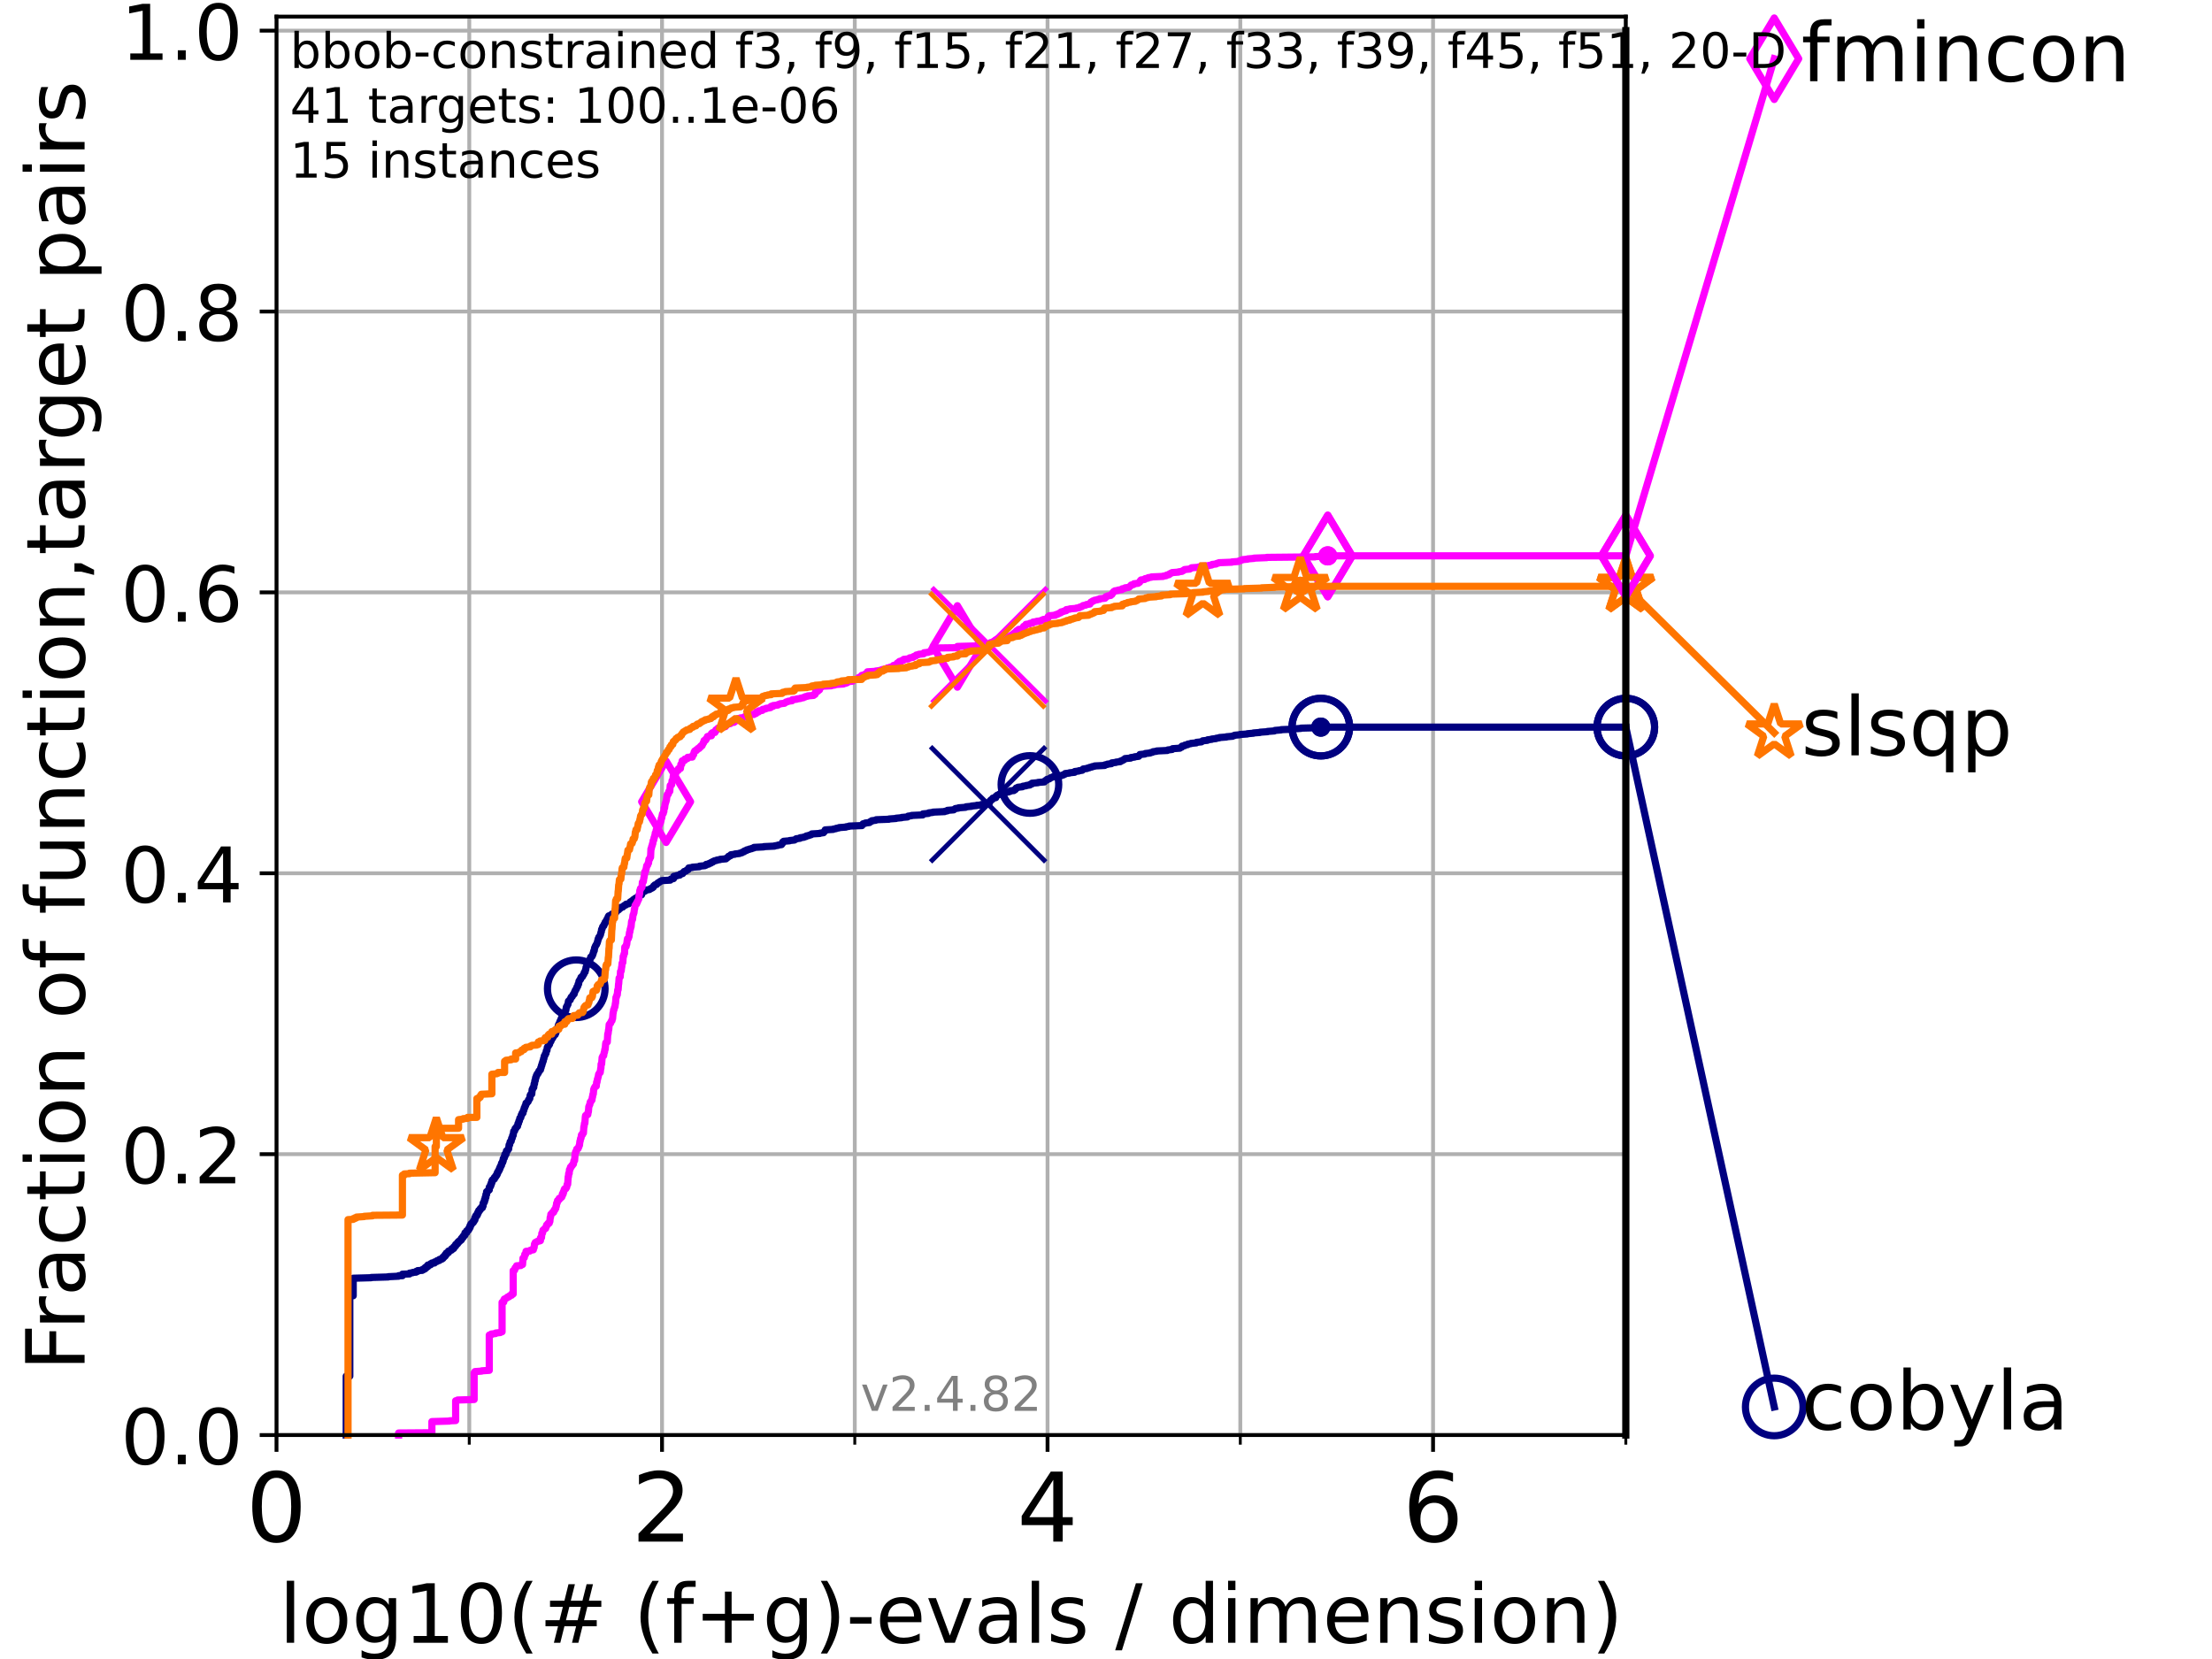 <?xml version="1.0" encoding="utf-8" standalone="no"?>
<!DOCTYPE svg PUBLIC "-//W3C//DTD SVG 1.1//EN"
  "http://www.w3.org/Graphics/SVG/1.1/DTD/svg11.dtd">
<!-- Created with matplotlib (https://matplotlib.org/) -->
<svg height="345.6pt" version="1.1" viewBox="0 0 460.8 345.6" width="460.8pt" xmlns="http://www.w3.org/2000/svg" xmlns:xlink="http://www.w3.org/1999/xlink">
 <defs>
  <style type="text/css">*{stroke-linecap:butt;stroke-linejoin:round;}</style>
 </defs>
 <g id="figure_1">
  <g id="patch_1">
   <path d="M 0 345.6 
L 460.8 345.6 
L 460.8 0 
L 0 0 
z
" style="fill:#ffffff;"/>
  </g>
  <g id="axes_1">
   <g id="patch_2">
    <path d="M 57.6 298.944 
L 338.688 298.944 
L 338.688 3.456 
L 57.6 3.456 
z
" style="fill:#ffffff;"/>
   </g>
   <g id="matplotlib.axis_1">
    <g id="xtick_1">
     <g id="line2d_1">
      <path clip-path="url(#p5c5308badc)" d="M 57.6 298.944 
L 57.6 3.456 
" style="fill:none;stroke:#b0b0b0;stroke-linecap:square;stroke-width:0.8;"/>
     </g>
     <g id="line2d_2">
      <defs>
       <path d="M 0 0 
L 0 3.5 
" id="m69d4c480d7" style="stroke:#000000;stroke-width:0.8;"/>
      </defs>
      <g>
       <use style="stroke:#000000;stroke-width:0.8;" x="57.6" xlink:href="#m69d4c480d7" y="298.944"/>
      </g>
     </g>
     <g id="text_1">
      <!-- 0 -->
      <g transform="translate(51.237 321.141)scale(0.2 -0.2)">
       <defs>
        <path d="M 31.781 66.406 
Q 24.172 66.406 20.328 58.906 
Q 16.5 51.422 16.5 36.375 
Q 16.5 21.391 20.328 13.891 
Q 24.172 6.391 31.781 6.391 
Q 39.453 6.391 43.281 13.891 
Q 47.125 21.391 47.125 36.375 
Q 47.125 51.422 43.281 58.906 
Q 39.453 66.406 31.781 66.406 
z
M 31.781 74.219 
Q 44.047 74.219 50.516 64.516 
Q 56.984 54.828 56.984 36.375 
Q 56.984 17.969 50.516 8.266 
Q 44.047 -1.422 31.781 -1.422 
Q 19.531 -1.422 13.062 8.266 
Q 6.594 17.969 6.594 36.375 
Q 6.594 54.828 13.062 64.516 
Q 19.531 74.219 31.781 74.219 
z
" id="DejaVuSans-48"/>
       </defs>
       <use xlink:href="#DejaVuSans-48"/>
      </g>
     </g>
    </g>
    <g id="xtick_2">
     <g id="line2d_3">
      <path clip-path="url(#p5c5308badc)" d="M 137.911 298.944 
L 137.911 3.456 
" style="fill:none;stroke:#b0b0b0;stroke-linecap:square;stroke-width:0.8;"/>
     </g>
     <g id="line2d_4">
      <g>
       <use style="stroke:#000000;stroke-width:0.8;" x="137.911" xlink:href="#m69d4c480d7" y="298.944"/>
      </g>
     </g>
     <g id="text_2">
      <!-- 2 -->
      <g transform="translate(131.548 321.141)scale(0.2 -0.2)">
       <defs>
        <path d="M 19.188 8.297 
L 53.609 8.297 
L 53.609 0 
L 7.328 0 
L 7.328 8.297 
Q 12.938 14.109 22.625 23.891 
Q 32.328 33.688 34.812 36.531 
Q 39.547 41.844 41.422 45.531 
Q 43.312 49.219 43.312 52.781 
Q 43.312 58.594 39.234 62.25 
Q 35.156 65.922 28.609 65.922 
Q 23.969 65.922 18.812 64.312 
Q 13.672 62.703 7.812 59.422 
L 7.812 69.391 
Q 13.766 71.781 18.938 73 
Q 24.125 74.219 28.422 74.219 
Q 39.75 74.219 46.484 68.547 
Q 53.219 62.891 53.219 53.422 
Q 53.219 48.922 51.531 44.891 
Q 49.859 40.875 45.406 35.406 
Q 44.188 33.984 37.641 27.219 
Q 31.109 20.453 19.188 8.297 
z
" id="DejaVuSans-50"/>
       </defs>
       <use xlink:href="#DejaVuSans-50"/>
      </g>
     </g>
    </g>
    <g id="xtick_3">
     <g id="line2d_5">
      <path clip-path="url(#p5c5308badc)" d="M 218.222 298.944 
L 218.222 3.456 
" style="fill:none;stroke:#b0b0b0;stroke-linecap:square;stroke-width:0.8;"/>
     </g>
     <g id="line2d_6">
      <g>
       <use style="stroke:#000000;stroke-width:0.8;" x="218.222" xlink:href="#m69d4c480d7" y="298.944"/>
      </g>
     </g>
     <g id="text_3">
      <!-- 4 -->
      <g transform="translate(211.859 321.141)scale(0.2 -0.2)">
       <defs>
        <path d="M 37.797 64.312 
L 12.891 25.391 
L 37.797 25.391 
z
M 35.203 72.906 
L 47.609 72.906 
L 47.609 25.391 
L 58.016 25.391 
L 58.016 17.188 
L 47.609 17.188 
L 47.609 0 
L 37.797 0 
L 37.797 17.188 
L 4.891 17.188 
L 4.891 26.703 
z
" id="DejaVuSans-52"/>
       </defs>
       <use xlink:href="#DejaVuSans-52"/>
      </g>
     </g>
    </g>
    <g id="xtick_4">
     <g id="line2d_7">
      <path clip-path="url(#p5c5308badc)" d="M 298.533 298.944 
L 298.533 3.456 
" style="fill:none;stroke:#b0b0b0;stroke-linecap:square;stroke-width:0.8;"/>
     </g>
     <g id="line2d_8">
      <g>
       <use style="stroke:#000000;stroke-width:0.8;" x="298.533" xlink:href="#m69d4c480d7" y="298.944"/>
      </g>
     </g>
     <g id="text_4">
      <!-- 6 -->
      <g transform="translate(292.17 321.141)scale(0.2 -0.2)">
       <defs>
        <path d="M 33.016 40.375 
Q 26.375 40.375 22.484 35.828 
Q 18.609 31.297 18.609 23.391 
Q 18.609 15.531 22.484 10.953 
Q 26.375 6.391 33.016 6.391 
Q 39.656 6.391 43.531 10.953 
Q 47.406 15.531 47.406 23.391 
Q 47.406 31.297 43.531 35.828 
Q 39.656 40.375 33.016 40.375 
z
M 52.594 71.297 
L 52.594 62.312 
Q 48.875 64.062 45.094 64.984 
Q 41.312 65.922 37.594 65.922 
Q 27.828 65.922 22.672 59.328 
Q 17.531 52.734 16.797 39.406 
Q 19.672 43.656 24.016 45.922 
Q 28.375 48.188 33.594 48.188 
Q 44.578 48.188 50.953 41.516 
Q 57.328 34.859 57.328 23.391 
Q 57.328 12.156 50.688 5.359 
Q 44.047 -1.422 33.016 -1.422 
Q 20.359 -1.422 13.672 8.266 
Q 6.984 17.969 6.984 36.375 
Q 6.984 53.656 15.188 63.938 
Q 23.391 74.219 37.203 74.219 
Q 40.922 74.219 44.703 73.484 
Q 48.484 72.75 52.594 71.297 
z
" id="DejaVuSans-54"/>
       </defs>
       <use xlink:href="#DejaVuSans-54"/>
      </g>
     </g>
    </g>
    <g id="xtick_5">
     <g id="line2d_9">
      <path clip-path="url(#p5c5308badc)" d="M 97.755 298.944 
L 97.755 3.456 
" style="fill:none;stroke:#b0b0b0;stroke-linecap:square;stroke-width:0.8;"/>
     </g>
     <g id="line2d_10">
      <defs>
       <path d="M 0 0 
L 0 2 
" id="m2a619b3405" style="stroke:#000000;stroke-width:0.6;"/>
      </defs>
      <g>
       <use style="stroke:#000000;stroke-width:0.6;" x="97.755" xlink:href="#m2a619b3405" y="298.944"/>
      </g>
     </g>
    </g>
    <g id="xtick_6">
     <g id="line2d_11">
      <path clip-path="url(#p5c5308badc)" d="M 178.066 298.944 
L 178.066 3.456 
" style="fill:none;stroke:#b0b0b0;stroke-linecap:square;stroke-width:0.8;"/>
     </g>
     <g id="line2d_12">
      <g>
       <use style="stroke:#000000;stroke-width:0.6;" x="178.066" xlink:href="#m2a619b3405" y="298.944"/>
      </g>
     </g>
    </g>
    <g id="xtick_7">
     <g id="line2d_13">
      <path clip-path="url(#p5c5308badc)" d="M 258.377 298.944 
L 258.377 3.456 
" style="fill:none;stroke:#b0b0b0;stroke-linecap:square;stroke-width:0.8;"/>
     </g>
     <g id="line2d_14">
      <g>
       <use style="stroke:#000000;stroke-width:0.6;" x="258.377" xlink:href="#m2a619b3405" y="298.944"/>
      </g>
     </g>
    </g>
    <g id="xtick_8">
     <g id="line2d_15">
      <path clip-path="url(#p5c5308badc)" d="M 338.688 298.944 
L 338.688 3.456 
" style="fill:none;stroke:#b0b0b0;stroke-linecap:square;stroke-width:0.8;"/>
     </g>
     <g id="line2d_16">
      <g>
       <use style="stroke:#000000;stroke-width:0.6;" x="338.688" xlink:href="#m2a619b3405" y="298.944"/>
      </g>
     </g>
    </g>
    <g id="text_5">
     <!-- log10(# (f+g)-evals / dimension) -->
     <g transform="translate(58.145 342.218)scale(0.17 -0.17)">
      <defs>
       <path d="M 9.422 75.984 
L 18.406 75.984 
L 18.406 0 
L 9.422 0 
z
" id="DejaVuSans-108"/>
       <path d="M 30.609 48.391 
Q 23.391 48.391 19.188 42.75 
Q 14.984 37.109 14.984 27.297 
Q 14.984 17.484 19.156 11.844 
Q 23.344 6.203 30.609 6.203 
Q 37.797 6.203 41.984 11.859 
Q 46.188 17.531 46.188 27.297 
Q 46.188 37.016 41.984 42.703 
Q 37.797 48.391 30.609 48.391 
z
M 30.609 56 
Q 42.328 56 49.016 48.375 
Q 55.719 40.766 55.719 27.297 
Q 55.719 13.875 49.016 6.219 
Q 42.328 -1.422 30.609 -1.422 
Q 18.844 -1.422 12.172 6.219 
Q 5.516 13.875 5.516 27.297 
Q 5.516 40.766 12.172 48.375 
Q 18.844 56 30.609 56 
z
" id="DejaVuSans-111"/>
       <path d="M 45.406 27.984 
Q 45.406 37.75 41.375 43.109 
Q 37.359 48.484 30.078 48.484 
Q 22.859 48.484 18.828 43.109 
Q 14.797 37.75 14.797 27.984 
Q 14.797 18.266 18.828 12.891 
Q 22.859 7.516 30.078 7.516 
Q 37.359 7.516 41.375 12.891 
Q 45.406 18.266 45.406 27.984 
z
M 54.391 6.781 
Q 54.391 -7.172 48.188 -13.984 
Q 42 -20.797 29.203 -20.797 
Q 24.469 -20.797 20.266 -20.094 
Q 16.062 -19.391 12.109 -17.922 
L 12.109 -9.188 
Q 16.062 -11.328 19.922 -12.344 
Q 23.781 -13.375 27.781 -13.375 
Q 36.625 -13.375 41.016 -8.766 
Q 45.406 -4.156 45.406 5.172 
L 45.406 9.625 
Q 42.625 4.781 38.281 2.391 
Q 33.938 0 27.875 0 
Q 17.828 0 11.672 7.656 
Q 5.516 15.328 5.516 27.984 
Q 5.516 40.672 11.672 48.328 
Q 17.828 56 27.875 56 
Q 33.938 56 38.281 53.609 
Q 42.625 51.219 45.406 46.391 
L 45.406 54.688 
L 54.391 54.688 
z
" id="DejaVuSans-103"/>
       <path d="M 12.406 8.297 
L 28.516 8.297 
L 28.516 63.922 
L 10.984 60.406 
L 10.984 69.391 
L 28.422 72.906 
L 38.281 72.906 
L 38.281 8.297 
L 54.391 8.297 
L 54.391 0 
L 12.406 0 
z
" id="DejaVuSans-49"/>
       <path d="M 31 75.875 
Q 24.469 64.656 21.281 53.656 
Q 18.109 42.672 18.109 31.391 
Q 18.109 20.125 21.312 9.062 
Q 24.516 -2 31 -13.188 
L 23.188 -13.188 
Q 15.875 -1.703 12.234 9.375 
Q 8.594 20.453 8.594 31.391 
Q 8.594 42.281 12.203 53.312 
Q 15.828 64.359 23.188 75.875 
z
" id="DejaVuSans-40"/>
       <path d="M 51.125 44 
L 36.922 44 
L 32.812 27.688 
L 47.125 27.688 
z
M 43.797 71.781 
L 38.719 51.516 
L 52.984 51.516 
L 58.109 71.781 
L 65.922 71.781 
L 60.891 51.516 
L 76.125 51.516 
L 76.125 44 
L 58.984 44 
L 54.984 27.688 
L 70.516 27.688 
L 70.516 20.219 
L 53.078 20.219 
L 48 0 
L 40.188 0 
L 45.219 20.219 
L 30.906 20.219 
L 25.875 0 
L 18.016 0 
L 23.094 20.219 
L 7.719 20.219 
L 7.719 27.688 
L 24.906 27.688 
L 29 44 
L 13.281 44 
L 13.281 51.516 
L 30.906 51.516 
L 35.891 71.781 
z
" id="DejaVuSans-35"/>
       <path id="DejaVuSans-32"/>
       <path d="M 37.109 75.984 
L 37.109 68.5 
L 28.516 68.5 
Q 23.688 68.5 21.797 66.547 
Q 19.922 64.594 19.922 59.516 
L 19.922 54.688 
L 34.719 54.688 
L 34.719 47.703 
L 19.922 47.703 
L 19.922 0 
L 10.891 0 
L 10.891 47.703 
L 2.297 47.703 
L 2.297 54.688 
L 10.891 54.688 
L 10.891 58.5 
Q 10.891 67.625 15.141 71.797 
Q 19.391 75.984 28.609 75.984 
z
" id="DejaVuSans-102"/>
       <path d="M 46 62.703 
L 46 35.5 
L 73.188 35.5 
L 73.188 27.203 
L 46 27.203 
L 46 0 
L 37.797 0 
L 37.797 27.203 
L 10.594 27.203 
L 10.594 35.5 
L 37.797 35.5 
L 37.797 62.703 
z
" id="DejaVuSans-43"/>
       <path d="M 8.016 75.875 
L 15.828 75.875 
Q 23.141 64.359 26.781 53.312 
Q 30.422 42.281 30.422 31.391 
Q 30.422 20.453 26.781 9.375 
Q 23.141 -1.703 15.828 -13.188 
L 8.016 -13.188 
Q 14.5 -2 17.703 9.062 
Q 20.906 20.125 20.906 31.391 
Q 20.906 42.672 17.703 53.656 
Q 14.5 64.656 8.016 75.875 
z
" id="DejaVuSans-41"/>
       <path d="M 4.891 31.391 
L 31.203 31.391 
L 31.203 23.391 
L 4.891 23.391 
z
" id="DejaVuSans-45"/>
       <path d="M 56.203 29.594 
L 56.203 25.203 
L 14.891 25.203 
Q 15.484 15.922 20.484 11.062 
Q 25.484 6.203 34.422 6.203 
Q 39.594 6.203 44.453 7.469 
Q 49.312 8.734 54.109 11.281 
L 54.109 2.781 
Q 49.266 0.734 44.188 -0.344 
Q 39.109 -1.422 33.891 -1.422 
Q 20.797 -1.422 13.156 6.188 
Q 5.516 13.812 5.516 26.812 
Q 5.516 40.234 12.766 48.109 
Q 20.016 56 32.328 56 
Q 43.359 56 49.781 48.891 
Q 56.203 41.797 56.203 29.594 
z
M 47.219 32.234 
Q 47.125 39.594 43.094 43.984 
Q 39.062 48.391 32.422 48.391 
Q 24.906 48.391 20.391 44.141 
Q 15.875 39.891 15.188 32.172 
z
" id="DejaVuSans-101"/>
       <path d="M 2.984 54.688 
L 12.5 54.688 
L 29.594 8.797 
L 46.688 54.688 
L 56.203 54.688 
L 35.688 0 
L 23.484 0 
z
" id="DejaVuSans-118"/>
       <path d="M 34.281 27.484 
Q 23.391 27.484 19.188 25 
Q 14.984 22.516 14.984 16.5 
Q 14.984 11.719 18.141 8.906 
Q 21.297 6.109 26.703 6.109 
Q 34.188 6.109 38.703 11.406 
Q 43.219 16.703 43.219 25.484 
L 43.219 27.484 
z
M 52.203 31.203 
L 52.203 0 
L 43.219 0 
L 43.219 8.297 
Q 40.141 3.328 35.547 0.953 
Q 30.953 -1.422 24.312 -1.422 
Q 15.922 -1.422 10.953 3.297 
Q 6 8.016 6 15.922 
Q 6 25.141 12.172 29.828 
Q 18.359 34.516 30.609 34.516 
L 43.219 34.516 
L 43.219 35.406 
Q 43.219 41.609 39.141 45 
Q 35.062 48.391 27.688 48.391 
Q 23 48.391 18.547 47.266 
Q 14.109 46.141 10.016 43.891 
L 10.016 52.203 
Q 14.938 54.109 19.578 55.047 
Q 24.219 56 28.609 56 
Q 40.484 56 46.344 49.844 
Q 52.203 43.703 52.203 31.203 
z
" id="DejaVuSans-97"/>
       <path d="M 44.281 53.078 
L 44.281 44.578 
Q 40.484 46.531 36.375 47.5 
Q 32.281 48.484 27.875 48.484 
Q 21.188 48.484 17.844 46.438 
Q 14.5 44.391 14.5 40.281 
Q 14.5 37.156 16.891 35.375 
Q 19.281 33.594 26.516 31.984 
L 29.594 31.297 
Q 39.156 29.25 43.188 25.516 
Q 47.219 21.781 47.219 15.094 
Q 47.219 7.469 41.188 3.016 
Q 35.156 -1.422 24.609 -1.422 
Q 20.219 -1.422 15.453 -0.562 
Q 10.688 0.297 5.422 2 
L 5.422 11.281 
Q 10.406 8.688 15.234 7.391 
Q 20.062 6.109 24.812 6.109 
Q 31.156 6.109 34.562 8.281 
Q 37.984 10.453 37.984 14.406 
Q 37.984 18.062 35.516 20.016 
Q 33.062 21.969 24.703 23.781 
L 21.578 24.516 
Q 13.234 26.266 9.516 29.906 
Q 5.812 33.547 5.812 39.891 
Q 5.812 47.609 11.281 51.797 
Q 16.75 56 26.812 56 
Q 31.781 56 36.172 55.266 
Q 40.578 54.547 44.281 53.078 
z
" id="DejaVuSans-115"/>
       <path d="M 25.391 72.906 
L 33.688 72.906 
L 8.297 -9.281 
L 0 -9.281 
z
" id="DejaVuSans-47"/>
       <path d="M 45.406 46.391 
L 45.406 75.984 
L 54.391 75.984 
L 54.391 0 
L 45.406 0 
L 45.406 8.203 
Q 42.578 3.328 38.25 0.953 
Q 33.938 -1.422 27.875 -1.422 
Q 17.969 -1.422 11.734 6.484 
Q 5.516 14.406 5.516 27.297 
Q 5.516 40.188 11.734 48.094 
Q 17.969 56 27.875 56 
Q 33.938 56 38.25 53.625 
Q 42.578 51.266 45.406 46.391 
z
M 14.797 27.297 
Q 14.797 17.391 18.875 11.75 
Q 22.953 6.109 30.078 6.109 
Q 37.203 6.109 41.297 11.75 
Q 45.406 17.391 45.406 27.297 
Q 45.406 37.203 41.297 42.844 
Q 37.203 48.484 30.078 48.484 
Q 22.953 48.484 18.875 42.844 
Q 14.797 37.203 14.797 27.297 
z
" id="DejaVuSans-100"/>
       <path d="M 9.422 54.688 
L 18.406 54.688 
L 18.406 0 
L 9.422 0 
z
M 9.422 75.984 
L 18.406 75.984 
L 18.406 64.594 
L 9.422 64.594 
z
" id="DejaVuSans-105"/>
       <path d="M 52 44.188 
Q 55.375 50.25 60.062 53.125 
Q 64.75 56 71.094 56 
Q 79.641 56 84.281 50.016 
Q 88.922 44.047 88.922 33.016 
L 88.922 0 
L 79.891 0 
L 79.891 32.719 
Q 79.891 40.578 77.094 44.375 
Q 74.312 48.188 68.609 48.188 
Q 61.625 48.188 57.562 43.547 
Q 53.516 38.922 53.516 30.906 
L 53.516 0 
L 44.484 0 
L 44.484 32.719 
Q 44.484 40.625 41.703 44.406 
Q 38.922 48.188 33.109 48.188 
Q 26.219 48.188 22.156 43.531 
Q 18.109 38.875 18.109 30.906 
L 18.109 0 
L 9.078 0 
L 9.078 54.688 
L 18.109 54.688 
L 18.109 46.188 
Q 21.188 51.219 25.484 53.609 
Q 29.781 56 35.688 56 
Q 41.656 56 45.828 52.969 
Q 50 49.953 52 44.188 
z
" id="DejaVuSans-109"/>
       <path d="M 54.891 33.016 
L 54.891 0 
L 45.906 0 
L 45.906 32.719 
Q 45.906 40.484 42.875 44.328 
Q 39.844 48.188 33.797 48.188 
Q 26.516 48.188 22.312 43.547 
Q 18.109 38.922 18.109 30.906 
L 18.109 0 
L 9.078 0 
L 9.078 54.688 
L 18.109 54.688 
L 18.109 46.188 
Q 21.344 51.125 25.703 53.562 
Q 30.078 56 35.797 56 
Q 45.219 56 50.047 50.172 
Q 54.891 44.344 54.891 33.016 
z
" id="DejaVuSans-110"/>
      </defs>
      <use xlink:href="#DejaVuSans-108"/>
      <use x="27.783" xlink:href="#DejaVuSans-111"/>
      <use x="88.965" xlink:href="#DejaVuSans-103"/>
      <use x="152.441" xlink:href="#DejaVuSans-49"/>
      <use x="216.064" xlink:href="#DejaVuSans-48"/>
      <use x="279.688" xlink:href="#DejaVuSans-40"/>
      <use x="318.701" xlink:href="#DejaVuSans-35"/>
      <use x="402.49" xlink:href="#DejaVuSans-32"/>
      <use x="434.277" xlink:href="#DejaVuSans-40"/>
      <use x="473.291" xlink:href="#DejaVuSans-102"/>
      <use x="508.496" xlink:href="#DejaVuSans-43"/>
      <use x="592.285" xlink:href="#DejaVuSans-103"/>
      <use x="655.762" xlink:href="#DejaVuSans-41"/>
      <use x="694.775" xlink:href="#DejaVuSans-45"/>
      <use x="730.859" xlink:href="#DejaVuSans-101"/>
      <use x="792.383" xlink:href="#DejaVuSans-118"/>
      <use x="851.562" xlink:href="#DejaVuSans-97"/>
      <use x="912.842" xlink:href="#DejaVuSans-108"/>
      <use x="940.625" xlink:href="#DejaVuSans-115"/>
      <use x="992.725" xlink:href="#DejaVuSans-32"/>
      <use x="1024.512" xlink:href="#DejaVuSans-47"/>
      <use x="1058.203" xlink:href="#DejaVuSans-32"/>
      <use x="1089.99" xlink:href="#DejaVuSans-100"/>
      <use x="1153.467" xlink:href="#DejaVuSans-105"/>
      <use x="1181.25" xlink:href="#DejaVuSans-109"/>
      <use x="1278.662" xlink:href="#DejaVuSans-101"/>
      <use x="1340.186" xlink:href="#DejaVuSans-110"/>
      <use x="1403.564" xlink:href="#DejaVuSans-115"/>
      <use x="1455.664" xlink:href="#DejaVuSans-105"/>
      <use x="1483.447" xlink:href="#DejaVuSans-111"/>
      <use x="1544.629" xlink:href="#DejaVuSans-110"/>
      <use x="1608.008" xlink:href="#DejaVuSans-41"/>
     </g>
    </g>
   </g>
   <g id="matplotlib.axis_2">
    <g id="ytick_1">
     <g id="line2d_17">
      <path clip-path="url(#p5c5308badc)" d="M 57.6 298.944 
L 338.688 298.944 
" style="fill:none;stroke:#b0b0b0;stroke-linecap:square;stroke-width:0.8;"/>
     </g>
     <g id="line2d_18">
      <defs>
       <path d="M 0 0 
L -3.5 0 
" id="m63582adf26" style="stroke:#000000;stroke-width:0.8;"/>
      </defs>
      <g>
       <use style="stroke:#000000;stroke-width:0.8;" x="57.6" xlink:href="#m63582adf26" y="298.944"/>
      </g>
     </g>
     <g id="text_6">
      <!-- 0.0 -->
      <g transform="translate(25.155 305.023)scale(0.16 -0.16)">
       <defs>
        <path d="M 10.688 12.406 
L 21 12.406 
L 21 0 
L 10.688 0 
z
" id="DejaVuSans-46"/>
       </defs>
       <use xlink:href="#DejaVuSans-48"/>
       <use x="63.623" xlink:href="#DejaVuSans-46"/>
       <use x="95.41" xlink:href="#DejaVuSans-48"/>
      </g>
     </g>
    </g>
    <g id="ytick_2">
     <g id="line2d_19">
      <path clip-path="url(#p5c5308badc)" d="M 57.6 240.432 
L 338.688 240.432 
" style="fill:none;stroke:#b0b0b0;stroke-linecap:square;stroke-width:0.8;"/>
     </g>
     <g id="line2d_20">
      <g>
       <use style="stroke:#000000;stroke-width:0.8;" x="57.6" xlink:href="#m63582adf26" y="240.432"/>
      </g>
     </g>
     <g id="text_7">
      <!-- 0.2 -->
      <g transform="translate(25.155 246.51)scale(0.16 -0.16)">
       <use xlink:href="#DejaVuSans-48"/>
       <use x="63.623" xlink:href="#DejaVuSans-46"/>
       <use x="95.41" xlink:href="#DejaVuSans-50"/>
      </g>
     </g>
    </g>
    <g id="ytick_3">
     <g id="line2d_21">
      <path clip-path="url(#p5c5308badc)" d="M 57.6 181.919 
L 338.688 181.919 
" style="fill:none;stroke:#b0b0b0;stroke-linecap:square;stroke-width:0.8;"/>
     </g>
     <g id="line2d_22">
      <g>
       <use style="stroke:#000000;stroke-width:0.8;" x="57.6" xlink:href="#m63582adf26" y="181.919"/>
      </g>
     </g>
     <g id="text_8">
      <!-- 0.4 -->
      <g transform="translate(25.155 187.998)scale(0.16 -0.16)">
       <use xlink:href="#DejaVuSans-48"/>
       <use x="63.623" xlink:href="#DejaVuSans-46"/>
       <use x="95.41" xlink:href="#DejaVuSans-52"/>
      </g>
     </g>
    </g>
    <g id="ytick_4">
     <g id="line2d_23">
      <path clip-path="url(#p5c5308badc)" d="M 57.6 123.407 
L 338.688 123.407 
" style="fill:none;stroke:#b0b0b0;stroke-linecap:square;stroke-width:0.8;"/>
     </g>
     <g id="line2d_24">
      <g>
       <use style="stroke:#000000;stroke-width:0.8;" x="57.6" xlink:href="#m63582adf26" y="123.407"/>
      </g>
     </g>
     <g id="text_9">
      <!-- 0.6 -->
      <g transform="translate(25.155 129.485)scale(0.16 -0.16)">
       <use xlink:href="#DejaVuSans-48"/>
       <use x="63.623" xlink:href="#DejaVuSans-46"/>
       <use x="95.41" xlink:href="#DejaVuSans-54"/>
      </g>
     </g>
    </g>
    <g id="ytick_5">
     <g id="line2d_25">
      <path clip-path="url(#p5c5308badc)" d="M 57.6 64.894 
L 338.688 64.894 
" style="fill:none;stroke:#b0b0b0;stroke-linecap:square;stroke-width:0.8;"/>
     </g>
     <g id="line2d_26">
      <g>
       <use style="stroke:#000000;stroke-width:0.8;" x="57.6" xlink:href="#m63582adf26" y="64.894"/>
      </g>
     </g>
     <g id="text_10">
      <!-- 0.8 -->
      <g transform="translate(25.155 70.973)scale(0.16 -0.16)">
       <defs>
        <path d="M 31.781 34.625 
Q 24.75 34.625 20.719 30.859 
Q 16.703 27.094 16.703 20.516 
Q 16.703 13.922 20.719 10.156 
Q 24.75 6.391 31.781 6.391 
Q 38.812 6.391 42.859 10.172 
Q 46.922 13.969 46.922 20.516 
Q 46.922 27.094 42.891 30.859 
Q 38.875 34.625 31.781 34.625 
z
M 21.922 38.812 
Q 15.578 40.375 12.031 44.719 
Q 8.5 49.078 8.5 55.328 
Q 8.5 64.062 14.719 69.141 
Q 20.953 74.219 31.781 74.219 
Q 42.672 74.219 48.875 69.141 
Q 55.078 64.062 55.078 55.328 
Q 55.078 49.078 51.531 44.719 
Q 48 40.375 41.703 38.812 
Q 48.828 37.156 52.797 32.312 
Q 56.781 27.484 56.781 20.516 
Q 56.781 9.906 50.312 4.234 
Q 43.844 -1.422 31.781 -1.422 
Q 19.734 -1.422 13.25 4.234 
Q 6.781 9.906 6.781 20.516 
Q 6.781 27.484 10.781 32.312 
Q 14.797 37.156 21.922 38.812 
z
M 18.312 54.391 
Q 18.312 48.734 21.844 45.562 
Q 25.391 42.391 31.781 42.391 
Q 38.141 42.391 41.719 45.562 
Q 45.312 48.734 45.312 54.391 
Q 45.312 60.062 41.719 63.234 
Q 38.141 66.406 31.781 66.406 
Q 25.391 66.406 21.844 63.234 
Q 18.312 60.062 18.312 54.391 
z
" id="DejaVuSans-56"/>
       </defs>
       <use xlink:href="#DejaVuSans-48"/>
       <use x="63.623" xlink:href="#DejaVuSans-46"/>
       <use x="95.41" xlink:href="#DejaVuSans-56"/>
      </g>
     </g>
    </g>
    <g id="ytick_6">
     <g id="line2d_27">
      <path clip-path="url(#p5c5308badc)" d="M 57.6 6.382 
L 338.688 6.382 
" style="fill:none;stroke:#b0b0b0;stroke-linecap:square;stroke-width:0.8;"/>
     </g>
     <g id="line2d_28">
      <g>
       <use style="stroke:#000000;stroke-width:0.8;" x="57.6" xlink:href="#m63582adf26" y="6.382"/>
      </g>
     </g>
     <g id="text_11">
      <!-- 1.0 -->
      <g transform="translate(25.155 12.46)scale(0.16 -0.16)">
       <use xlink:href="#DejaVuSans-49"/>
       <use x="63.623" xlink:href="#DejaVuSans-46"/>
       <use x="95.41" xlink:href="#DejaVuSans-48"/>
      </g>
     </g>
    </g>
    <g id="text_12">
     <!-- Fraction of function,target pairs -->
     <g transform="translate(17.62 285.585)rotate(-90)scale(0.17 -0.17)">
      <defs>
       <path d="M 9.812 72.906 
L 51.703 72.906 
L 51.703 64.594 
L 19.672 64.594 
L 19.672 43.109 
L 48.578 43.109 
L 48.578 34.812 
L 19.672 34.812 
L 19.672 0 
L 9.812 0 
z
" id="DejaVuSans-70"/>
       <path d="M 41.109 46.297 
Q 39.594 47.172 37.812 47.578 
Q 36.031 48 33.891 48 
Q 26.266 48 22.188 43.047 
Q 18.109 38.094 18.109 28.812 
L 18.109 0 
L 9.078 0 
L 9.078 54.688 
L 18.109 54.688 
L 18.109 46.188 
Q 20.953 51.172 25.484 53.578 
Q 30.031 56 36.531 56 
Q 37.453 56 38.578 55.875 
Q 39.703 55.766 41.062 55.516 
z
" id="DejaVuSans-114"/>
       <path d="M 48.781 52.594 
L 48.781 44.188 
Q 44.969 46.297 41.141 47.344 
Q 37.312 48.391 33.406 48.391 
Q 24.656 48.391 19.812 42.844 
Q 14.984 37.312 14.984 27.297 
Q 14.984 17.281 19.812 11.734 
Q 24.656 6.203 33.406 6.203 
Q 37.312 6.203 41.141 7.25 
Q 44.969 8.297 48.781 10.406 
L 48.781 2.094 
Q 45.016 0.344 40.984 -0.531 
Q 36.969 -1.422 32.422 -1.422 
Q 20.062 -1.422 12.781 6.344 
Q 5.516 14.109 5.516 27.297 
Q 5.516 40.672 12.859 48.328 
Q 20.219 56 33.016 56 
Q 37.156 56 41.109 55.141 
Q 45.062 54.297 48.781 52.594 
z
" id="DejaVuSans-99"/>
       <path d="M 18.312 70.219 
L 18.312 54.688 
L 36.812 54.688 
L 36.812 47.703 
L 18.312 47.703 
L 18.312 18.016 
Q 18.312 11.328 20.141 9.422 
Q 21.969 7.516 27.594 7.516 
L 36.812 7.516 
L 36.812 0 
L 27.594 0 
Q 17.188 0 13.234 3.875 
Q 9.281 7.766 9.281 18.016 
L 9.281 47.703 
L 2.688 47.703 
L 2.688 54.688 
L 9.281 54.688 
L 9.281 70.219 
z
" id="DejaVuSans-116"/>
       <path d="M 8.5 21.578 
L 8.5 54.688 
L 17.484 54.688 
L 17.484 21.922 
Q 17.484 14.156 20.5 10.266 
Q 23.531 6.391 29.594 6.391 
Q 36.859 6.391 41.078 11.031 
Q 45.312 15.672 45.312 23.688 
L 45.312 54.688 
L 54.297 54.688 
L 54.297 0 
L 45.312 0 
L 45.312 8.406 
Q 42.047 3.422 37.719 1 
Q 33.406 -1.422 27.688 -1.422 
Q 18.266 -1.422 13.375 4.438 
Q 8.5 10.297 8.5 21.578 
z
M 31.109 56 
z
" id="DejaVuSans-117"/>
       <path d="M 11.719 12.406 
L 22.016 12.406 
L 22.016 4 
L 14.016 -11.625 
L 7.719 -11.625 
L 11.719 4 
z
" id="DejaVuSans-44"/>
       <path d="M 18.109 8.203 
L 18.109 -20.797 
L 9.078 -20.797 
L 9.078 54.688 
L 18.109 54.688 
L 18.109 46.391 
Q 20.953 51.266 25.266 53.625 
Q 29.594 56 35.594 56 
Q 45.562 56 51.781 48.094 
Q 58.016 40.188 58.016 27.297 
Q 58.016 14.406 51.781 6.484 
Q 45.562 -1.422 35.594 -1.422 
Q 29.594 -1.422 25.266 0.953 
Q 20.953 3.328 18.109 8.203 
z
M 48.688 27.297 
Q 48.688 37.203 44.609 42.844 
Q 40.531 48.484 33.406 48.484 
Q 26.266 48.484 22.188 42.844 
Q 18.109 37.203 18.109 27.297 
Q 18.109 17.391 22.188 11.75 
Q 26.266 6.109 33.406 6.109 
Q 40.531 6.109 44.609 11.75 
Q 48.688 17.391 48.688 27.297 
z
" id="DejaVuSans-112"/>
      </defs>
      <use xlink:href="#DejaVuSans-70"/>
      <use x="50.27" xlink:href="#DejaVuSans-114"/>
      <use x="91.383" xlink:href="#DejaVuSans-97"/>
      <use x="152.662" xlink:href="#DejaVuSans-99"/>
      <use x="207.643" xlink:href="#DejaVuSans-116"/>
      <use x="246.852" xlink:href="#DejaVuSans-105"/>
      <use x="274.635" xlink:href="#DejaVuSans-111"/>
      <use x="335.816" xlink:href="#DejaVuSans-110"/>
      <use x="399.195" xlink:href="#DejaVuSans-32"/>
      <use x="430.982" xlink:href="#DejaVuSans-111"/>
      <use x="492.164" xlink:href="#DejaVuSans-102"/>
      <use x="527.369" xlink:href="#DejaVuSans-32"/>
      <use x="559.156" xlink:href="#DejaVuSans-102"/>
      <use x="594.361" xlink:href="#DejaVuSans-117"/>
      <use x="657.74" xlink:href="#DejaVuSans-110"/>
      <use x="721.119" xlink:href="#DejaVuSans-99"/>
      <use x="776.1" xlink:href="#DejaVuSans-116"/>
      <use x="815.309" xlink:href="#DejaVuSans-105"/>
      <use x="843.092" xlink:href="#DejaVuSans-111"/>
      <use x="904.273" xlink:href="#DejaVuSans-110"/>
      <use x="967.652" xlink:href="#DejaVuSans-44"/>
      <use x="999.439" xlink:href="#DejaVuSans-116"/>
      <use x="1038.648" xlink:href="#DejaVuSans-97"/>
      <use x="1099.928" xlink:href="#DejaVuSans-114"/>
      <use x="1139.291" xlink:href="#DejaVuSans-103"/>
      <use x="1202.768" xlink:href="#DejaVuSans-101"/>
      <use x="1264.291" xlink:href="#DejaVuSans-116"/>
      <use x="1303.5" xlink:href="#DejaVuSans-32"/>
      <use x="1335.287" xlink:href="#DejaVuSans-112"/>
      <use x="1398.764" xlink:href="#DejaVuSans-97"/>
      <use x="1460.043" xlink:href="#DejaVuSans-105"/>
      <use x="1487.826" xlink:href="#DejaVuSans-114"/>
      <use x="1528.939" xlink:href="#DejaVuSans-115"/>
     </g>
    </g>
   </g>
   <g id="line2d_29">
    <defs>
     <path d="M 0 1.5 
C 0.398 1.5 0.779 1.342 1.061 1.061 
C 1.342 0.779 1.5 0.398 1.5 0 
C 1.5 -0.398 1.342 -0.779 1.061 -1.061 
C 0.779 -1.342 0.398 -1.5 0 -1.5 
C -0.398 -1.5 -0.779 -1.342 -1.061 -1.061 
C -1.342 -0.779 -1.5 -0.398 -1.5 0 
C -1.5 0.398 -1.342 0.779 -1.061 1.061 
C -0.779 1.342 -0.398 1.5 0 1.5 
z
" id="m23c3728175" style="stroke:#000080;"/>
    </defs>
    <g>
     <use style="fill:#000080;stroke:#000080;" x="275.152" xlink:href="#m23c3728175" y="151.474"/>
     <use style="fill:#000080;stroke:#000080;" x="275.152" xlink:href="#m23c3728175" y="151.474"/>
    </g>
   </g>
   <g id="line2d_30">
    <path d="M 72.125 298.944 
L 72.125 286.681 
L 72.868 286.681 
L 72.868 269.926 
L 73.579 269.926 
L 73.579 266.278 
L 77.331 266.173 
L 77.331 266.12 
L 80.881 266.014 
L 80.881 265.961 
L 83.037 265.856 
L 83.037 265.75 
L 83.83 265.75 
L 83.83 265.433 
L 85.315 265.38 
L 85.315 265.221 
L 86.013 265.116 
L 86.013 265.063 
L 86.684 265.01 
L 86.684 264.851 
L 87.01 264.851 
L 87.01 264.693 
L 87.952 264.64 
L 87.952 264.481 
L 88.256 264.481 
L 88.256 264.323 
L 88.554 264.323 
L 88.554 264.059 
L 88.847 264.059 
L 88.847 263.847 
L 89.135 263.847 
L 89.135 263.53 
L 89.698 263.477 
L 89.698 263.266 
L 89.973 263.266 
L 89.973 263.107 
L 90.509 263.107 
L 90.509 262.896 
L 91.03 262.79 
L 91.03 262.631 
L 91.535 262.579 
L 91.535 262.367 
L 92.027 262.314 
L 92.027 262.156 
L 92.267 262.156 
L 92.267 261.891 
L 92.504 261.891 
L 92.504 261.68 
L 92.738 261.68 
L 92.738 261.363 
L 92.969 261.363 
L 92.969 261.046 
L 93.422 260.94 
L 93.422 260.623 
L 93.864 260.517 
L 93.864 260.411 
L 94.081 260.411 
L 94.081 260.147 
L 94.506 260.094 
L 94.506 259.777 
L 94.715 259.777 
L 94.715 259.566 
L 94.921 259.566 
L 94.921 259.249 
L 95.125 259.249 
L 95.125 259.09 
L 95.327 259.09 
L 95.327 258.826 
L 95.526 258.826 
L 95.526 258.614 
L 95.723 258.614 
L 95.723 258.456 
L 95.918 258.456 
L 95.918 258.297 
L 96.111 258.297 
L 96.111 257.98 
L 96.301 257.98 
L 96.301 257.769 
L 96.49 257.769 
L 96.49 257.504 
L 96.676 257.504 
L 96.676 257.293 
L 96.861 257.293 
L 96.861 256.817 
L 97.224 256.764 
L 97.224 256.394 
L 97.58 256.289 
L 97.58 256.024 
L 97.755 256.024 
L 97.755 255.707 
L 97.929 255.707 
L 97.929 255.284 
L 98.101 255.284 
L 98.101 254.967 
L 98.271 254.967 
L 98.271 254.809 
L 98.439 254.809 
L 98.439 254.65 
L 98.606 254.65 
L 98.606 254.386 
L 98.772 254.386 
L 98.772 254.121 
L 98.935 254.121 
L 98.935 253.646 
L 99.098 253.646 
L 99.098 253.276 
L 99.418 253.17 
L 99.418 252.8 
L 99.575 252.8 
L 99.575 252.483 
L 99.732 252.483 
L 99.732 252.166 
L 100.04 252.06 
L 100.04 251.796 
L 100.193 251.796 
L 100.193 251.637 
L 100.493 251.584 
L 100.493 251.214 
L 100.642 251.214 
L 100.642 250.633 
L 100.789 250.633 
L 100.789 250.369 
L 100.935 250.369 
L 100.935 249.893 
L 101.08 249.893 
L 101.08 249.417 
L 101.223 249.417 
L 101.223 248.836 
L 101.366 248.836 
L 101.366 248.254 
L 101.647 248.149 
L 101.647 247.99 
L 101.924 247.884 
L 101.924 247.303 
L 102.06 247.303 
L 102.06 247.144 
L 102.196 247.144 
L 102.196 246.774 
L 102.331 246.774 
L 102.331 246.404 
L 102.465 246.404 
L 102.465 245.981 
L 102.597 245.981 
L 102.597 245.77 
L 102.859 245.717 
L 102.859 245.611 
L 102.989 245.611 
L 102.989 245.294 
L 103.246 245.189 
L 103.246 244.977 
L 103.372 244.977 
L 103.372 244.819 
L 103.498 244.819 
L 103.498 244.554 
L 103.623 244.554 
L 103.623 244.237 
L 103.747 244.237 
L 103.747 244.026 
L 103.871 244.026 
L 103.871 243.814 
L 103.993 243.814 
L 103.993 243.55 
L 104.115 243.55 
L 104.115 243.233 
L 104.235 243.233 
L 104.235 242.969 
L 104.355 242.969 
L 104.355 242.757 
L 104.474 242.757 
L 104.474 242.334 
L 104.592 242.334 
L 104.592 242.176 
L 104.71 242.176 
L 104.71 241.859 
L 104.826 241.859 
L 104.826 241.383 
L 104.942 241.383 
L 104.942 241.224 
L 105.057 241.224 
L 105.057 240.907 
L 105.172 240.907 
L 105.172 240.484 
L 105.398 240.484 
L 105.398 240.114 
L 105.51 240.114 
L 105.51 239.744 
L 105.733 239.692 
L 105.843 239.374 
L 105.952 239.374 
L 106.061 238.476 
L 106.169 238.476 
L 106.276 237.842 
L 106.489 237.736 
L 106.594 237.102 
L 106.699 237.102 
L 106.803 236.52 
L 106.906 236.52 
L 107.009 235.674 
L 107.213 235.569 
L 107.314 235.093 
L 107.515 234.987 
L 107.614 234.723 
L 107.811 234.617 
L 107.909 234.036 
L 108.006 234.036 
L 108.103 233.507 
L 108.199 233.507 
L 108.294 232.926 
L 108.484 232.82 
L 108.578 232.292 
L 108.671 232.292 
L 108.764 231.869 
L 108.949 231.869 
L 109.04 231.287 
L 109.132 231.287 
L 109.222 230.759 
L 109.312 230.759 
L 109.402 230.336 
L 109.491 230.336 
L 109.58 229.807 
L 109.756 229.807 
L 109.843 229.596 
L 110.017 229.49 
L 110.103 229.12 
L 110.189 229.12 
L 110.274 228.856 
L 110.359 228.856 
L 110.443 228.169 
L 110.527 228.169 
L 110.527 228.01 
L 110.777 227.904 
L 110.86 226.953 
L 110.942 226.953 
L 111.023 226.583 
L 111.186 226.53 
L 111.266 225.79 
L 111.346 225.79 
L 111.426 225.103 
L 111.506 225.103 
L 111.585 224.469 
L 111.663 224.469 
L 111.742 224.046 
L 111.82 224.046 
L 111.897 223.729 
L 112.052 223.676 
L 112.128 223.412 
L 112.205 223.412 
L 112.281 223.094 
L 112.432 222.989 
L 112.507 222.883 
L 112.581 222.883 
L 112.656 222.407 
L 112.73 222.407 
L 112.804 221.932 
L 112.877 221.932 
L 112.95 221.456 
L 113.023 221.456 
L 113.095 221.033 
L 113.168 221.033 
L 113.24 220.505 
L 113.311 220.505 
L 113.383 219.976 
L 113.524 219.87 
L 113.595 219.553 
L 113.735 219.447 
L 113.804 218.919 
L 113.943 218.813 
L 114.012 218.179 
L 114.08 218.179 
L 114.148 217.915 
L 114.284 217.862 
L 114.352 217.597 
L 114.486 217.545 
L 114.552 217.069 
L 114.751 216.963 
L 114.817 216.646 
L 114.882 216.646 
L 114.947 216.382 
L 115.077 216.329 
L 115.141 216.117 
L 115.27 216.012 
L 115.333 215.642 
L 115.649 215.536 
L 115.711 215.272 
L 115.773 215.272 
L 115.773 214.902 
L 115.897 214.902 
L 115.959 214.585 
L 116.02 214.585 
L 116.081 214.32 
L 116.142 214.32 
L 116.203 214.003 
L 116.263 214.003 
L 116.323 213.527 
L 116.383 213.527 
L 116.443 213.263 
L 116.562 213.263 
L 116.621 212.84 
L 116.68 212.84 
L 116.739 212.576 
L 116.856 212.523 
L 116.914 212.153 
L 117.03 212.153 
L 117.088 211.73 
L 117.145 211.73 
L 117.203 211.519 
L 117.373 211.413 
L 117.373 211.36 
L 117.598 211.255 
L 117.654 210.937 
L 117.71 210.937 
L 117.821 210.462 
L 117.876 210.462 
L 117.985 209.775 
L 118.094 209.669 
L 118.203 209.352 
L 118.31 209.246 
L 118.417 208.559 
L 118.577 208.453 
L 118.629 208.347 
L 118.787 208.295 
L 118.891 207.925 
L 118.943 207.925 
L 118.994 207.713 
L 119.199 207.607 
L 119.301 207.343 
L 119.352 207.343 
L 119.453 207.079 
L 119.603 207.079 
L 119.702 206.603 
L 119.752 206.603 
L 119.85 206.286 
L 119.948 206.233 
L 120.045 205.969 
L 120.094 205.969 
L 120.191 205.599 
L 120.335 205.493 
L 120.43 205.017 
L 120.525 205.017 
L 120.619 204.383 
L 120.713 204.33 
L 120.806 204.066 
L 120.945 204.013 
L 121.037 203.59 
L 121.31 203.485 
L 121.4 203.22 
L 121.49 203.167 
L 121.579 202.956 
L 121.624 202.956 
L 121.712 202.586 
L 121.888 202.48 
L 121.975 202.005 
L 122.018 202.005 
L 122.105 201.423 
L 122.191 201.317 
L 122.277 200.842 
L 122.362 200.789 
L 122.405 200.577 
L 122.573 200.472 
L 122.657 200.26 
L 122.824 200.155 
L 122.906 199.785 
L 122.989 199.732 
L 123.071 199.362 
L 123.314 199.256 
L 123.394 198.992 
L 123.474 198.939 
L 123.554 198.569 
L 123.594 198.569 
L 123.673 198.146 
L 123.791 198.04 
L 123.869 197.459 
L 123.947 197.353 
L 124.024 197.089 
L 124.101 196.983 
L 124.178 196.825 
L 124.255 196.772 
L 124.331 196.56 
L 124.407 196.455 
L 124.482 196.085 
L 124.52 196.085 
L 124.595 195.609 
L 124.669 195.609 
L 124.744 195.239 
L 124.892 195.133 
L 125.002 194.869 
L 125.075 194.763 
L 125.183 194.235 
L 125.256 194.129 
L 125.328 193.6 
L 125.435 193.495 
L 125.542 193.072 
L 125.612 193.019 
L 125.683 192.86 
L 125.788 192.86 
L 125.892 192.49 
L 126.031 192.385 
L 126.065 192.12 
L 126.236 192.015 
L 126.338 191.698 
L 126.44 191.645 
L 126.507 191.38 
L 126.607 191.328 
L 126.707 190.958 
L 126.806 190.852 
L 126.806 190.799 
L 127.197 190.693 
L 127.197 190.64 
L 127.421 190.535 
L 127.453 190.429 
L 127.954 190.323 
L 127.985 190.218 
L 128.291 190.112 
L 128.351 189.9 
L 128.531 189.795 
L 128.62 189.636 
L 128.886 189.53 
L 128.973 189.372 
L 129.176 189.266 
L 129.233 189.055 
L 129.742 188.949 
L 129.826 188.79 
L 130.046 188.685 
L 130.046 188.632 
L 130.371 188.526 
L 130.425 188.368 
L 131.005 188.262 
L 131.108 188.156 
L 131.185 188.103 
L 131.287 187.892 
L 131.591 187.786 
L 131.616 187.68 
L 131.913 187.575 
L 131.938 187.416 
L 132.254 187.31 
L 132.303 187.152 
L 132.636 187.046 
L 132.707 186.94 
L 132.894 186.835 
L 132.917 186.729 
L 133.262 186.676 
L 133.33 186.518 
L 133.645 186.412 
L 133.712 186.2 
L 133.8 186.095 
L 133.844 185.936 
L 133.998 185.83 
L 134.085 185.725 
L 134.407 185.619 
L 134.407 185.566 
L 134.64 185.46 
L 134.64 185.408 
L 135.301 185.302 
L 135.301 185.249 
L 135.562 185.143 
L 135.562 185.09 
L 135.879 184.985 
L 135.879 184.932 
L 136.093 184.826 
L 136.17 184.562 
L 136.343 184.456 
L 136.4 184.35 
L 136.795 184.245 
L 136.869 184.086 
L 137.035 183.98 
L 137.035 183.928 
L 137.308 183.822 
L 137.308 183.769 
L 137.523 183.663 
L 137.523 183.61 
L 137.841 183.505 
L 137.841 183.452 
L 139.628 183.346 
L 139.739 183.135 
L 140.31 183.029 
L 140.371 182.553 
L 140.996 182.448 
L 140.996 182.395 
L 141.627 182.289 
L 141.725 182.078 
L 142.223 181.972 
L 142.25 181.813 
L 142.439 181.708 
L 142.52 181.549 
L 142.93 181.443 
L 143.034 181.285 
L 143.331 181.179 
L 143.382 180.968 
L 143.483 180.968 
L 143.483 180.809 
L 144.264 180.703 
L 144.264 180.65 
L 145.727 180.545 
L 145.738 180.439 
L 146.838 180.333 
L 146.838 180.28 
L 147.088 180.228 
L 147.108 180.069 
L 147.625 180.016 
L 147.625 179.91 
L 148.069 179.805 
L 148.069 179.699 
L 148.464 179.593 
L 148.464 179.488 
L 148.813 179.382 
L 148.813 179.329 
L 149.337 179.223 
L 149.337 179.17 
L 150.021 179.065 
L 150.021 179.012 
L 151.24 178.906 
L 151.345 178.748 
L 151.578 178.642 
L 151.681 178.536 
L 151.776 178.483 
L 151.776 178.378 
L 152.173 178.272 
L 152.257 178.061 
L 153.087 177.955 
L 153.087 177.902 
L 154.06 177.796 
L 154.06 177.743 
L 154.564 177.638 
L 154.611 177.532 
L 155.008 177.426 
L 155.08 177.268 
L 155.53 177.162 
L 155.549 177.056 
L 156.056 176.951 
L 156.056 176.898 
L 156.601 176.792 
L 156.601 176.739 
L 157.073 176.633 
L 157.073 176.528 
L 159.108 176.422 
L 159.108 176.369 
L 161.343 176.263 
L 161.343 176.211 
L 162.065 176.105 
L 162.065 176.052 
L 162.813 175.946 
L 162.821 175.788 
L 163.012 175.682 
L 163.041 175.418 
L 163.246 175.312 
L 163.246 175.259 
L 164.49 175.153 
L 164.49 175.101 
L 165.505 174.995 
L 165.505 174.942 
L 165.785 174.836 
L 165.856 174.731 
L 166.667 174.625 
L 166.687 174.519 
L 167.476 174.413 
L 167.476 174.361 
L 167.934 174.255 
L 167.978 174.149 
L 168.544 174.043 
L 168.544 173.991 
L 168.993 173.885 
L 169.092 173.726 
L 170.792 173.621 
L 170.792 173.568 
L 171.566 173.462 
L 171.662 173.251 
L 171.857 173.145 
L 171.905 172.881 
L 173.572 172.775 
L 173.572 172.722 
L 174.179 172.616 
L 174.179 172.563 
L 174.794 172.458 
L 174.794 172.405 
L 176.221 172.299 
L 176.221 172.246 
L 176.895 172.141 
L 176.895 172.088 
L 179.562 171.982 
L 179.634 171.823 
L 179.74 171.718 
L 179.793 171.612 
L 180.262 171.506 
L 180.262 171.453 
L 181.148 171.348 
L 181.255 171.189 
L 181.59 171.083 
L 181.593 170.978 
L 182.445 170.872 
L 182.514 170.766 
L 185.204 170.661 
L 185.204 170.608 
L 186.667 170.502 
L 186.667 170.449 
L 187.823 170.343 
L 187.823 170.291 
L 189.052 170.185 
L 189.162 170.026 
L 189.914 169.921 
L 189.914 169.868 
L 192.228 169.762 
L 192.267 169.551 
L 193.423 169.445 
L 193.466 169.339 
L 194.354 169.233 
L 194.354 169.181 
L 196.781 169.075 
L 196.781 169.022 
L 197.348 168.916 
L 197.365 168.811 
L 198.67 168.705 
L 198.67 168.652 
L 198.911 168.546 
L 199.009 168.441 
L 199.707 168.335 
L 199.707 168.282 
L 201.142 168.176 
L 201.248 168.071 
L 202.386 167.965 
L 202.386 167.912 
L 203.485 167.806 
L 203.485 167.753 
L 204.442 167.701 
L 204.442 167.595 
L 205.897 167.489 
L 206.003 167.383 
L 206.115 167.278 
L 206.225 166.855 
L 206.424 166.749 
L 206.424 166.643 
L 206.717 166.538 
L 206.815 166.273 
L 207.435 166.168 
L 207.492 165.851 
L 207.722 165.745 
L 207.761 165.639 
L 208.136 165.533 
L 208.2 165.428 
L 208.681 165.322 
L 208.75 165.216 
L 209.569 165.111 
L 209.569 165.058 
L 210.18 164.952 
L 210.18 164.899 
L 210.468 164.846 
L 210.468 164.741 
L 211.207 164.688 
L 211.207 164.582 
L 211.515 164.476 
L 211.609 164.318 
L 211.688 164.212 
L 211.688 164.159 
L 212.043 164.053 
L 212.043 164.001 
L 212.998 163.895 
L 213.073 163.789 
L 213.779 163.683 
L 213.779 163.631 
L 214.545 163.525 
L 214.553 163.419 
L 214.964 163.313 
L 214.983 163.155 
L 216.231 163.049 
L 216.231 162.996 
L 217.55 162.891 
L 217.566 162.785 
L 217.737 162.679 
L 217.737 162.626 
L 218.058 162.521 
L 218.106 162.362 
L 218.601 162.256 
L 218.666 162.151 
L 218.918 162.045 
L 218.918 161.992 
L 219.313 161.886 
L 219.313 161.833 
L 219.874 161.728 
L 219.874 161.675 
L 221.151 161.569 
L 221.151 161.516 
L 221.588 161.411 
L 221.588 161.358 
L 221.9 161.252 
L 221.9 161.146 
L 222.807 161.041 
L 222.807 160.988 
L 223.869 160.882 
L 223.893 160.723 
L 224.734 160.618 
L 224.734 160.565 
L 225.452 160.459 
L 225.452 160.406 
L 225.631 160.301 
L 225.652 160.195 
L 226.464 160.089 
L 226.464 160.036 
L 226.951 159.931 
L 226.951 159.878 
L 227.479 159.772 
L 227.479 159.719 
L 228.041 159.613 
L 228.041 159.561 
L 230.128 159.455 
L 230.144 159.349 
L 230.674 159.243 
L 230.674 159.191 
L 231.534 159.085 
L 231.596 158.926 
L 232.479 158.821 
L 232.479 158.768 
L 233.39 158.662 
L 233.39 158.556 
L 233.79 158.451 
L 233.79 158.398 
L 234.085 158.292 
L 234.085 158.239 
L 234.309 158.133 
L 234.358 158.028 
L 235.544 157.922 
L 235.563 157.816 
L 236.361 157.711 
L 236.361 157.658 
L 237.212 157.552 
L 237.281 157.446 
L 237.403 157.341 
L 237.456 157.182 
L 238.489 157.076 
L 238.581 156.971 
L 239.585 156.865 
L 239.585 156.812 
L 240.081 156.706 
L 240.187 156.601 
L 240.963 156.495 
L 240.963 156.442 
L 243.181 156.336 
L 243.262 156.231 
L 244.194 156.125 
L 244.267 155.966 
L 245.782 155.861 
L 245.863 155.755 
L 246.177 155.649 
L 246.231 155.438 
L 246.815 155.332 
L 246.826 155.226 
L 247.423 155.121 
L 247.439 155.015 
L 248.106 154.909 
L 248.106 154.856 
L 249.224 154.751 
L 249.254 154.645 
L 250.293 154.539 
L 250.293 154.486 
L 250.538 154.381 
L 250.538 154.328 
L 251.528 154.222 
L 251.571 154.116 
L 252.434 154.011 
L 252.434 153.958 
L 253.352 153.852 
L 253.352 153.799 
L 254.043 153.694 
L 254.043 153.641 
L 255.492 153.535 
L 255.492 153.482 
L 256.765 153.376 
L 256.765 153.324 
L 257.184 153.218 
L 257.184 153.165 
L 258.313 153.059 
L 258.313 153.006 
L 259.837 152.901 
L 259.837 152.848 
L 261.115 152.742 
L 261.115 152.689 
L 262.494 152.584 
L 262.494 152.531 
L 264.046 152.425 
L 264.046 152.372 
L 265.482 152.266 
L 265.58 152.161 
L 266.892 152.055 
L 266.892 152.002 
L 269.518 151.896 
L 269.518 151.844 
L 270.998 151.738 
L 270.998 151.685 
L 275.11 151.579 
L 275.152 151.474 
L 338.688 151.474 
L 338.688 151.474 
" style="fill:none;stroke:#000080;stroke-linecap:square;stroke-width:1.5;"/>
   </g>
   <g id="line2d_31">
    <defs>
     <path d="M 0 6 
C 1.591 6 3.117 5.368 4.243 4.243 
C 5.368 3.117 6 1.591 6 0 
C 6 -1.591 5.368 -3.117 4.243 -4.243 
C 3.117 -5.368 1.591 -6 0 -6 
C -1.591 -6 -3.117 -5.368 -4.243 -4.243 
C -5.368 -3.117 -6 -1.591 -6 0 
C -6 1.591 -5.368 3.117 -4.243 4.243 
C -3.117 5.368 -1.591 6 0 6 
z
" id="mbf4aab8945" style="stroke:#000080;stroke-width:1.5;"/>
    </defs>
    <g>
     <use style="fill-opacity:0;stroke:#000080;stroke-width:1.5;" x="120.045" xlink:href="#mbf4aab8945" y="205.969"/>
     <use style="fill-opacity:0;stroke:#000080;stroke-width:1.5;" x="214.553" xlink:href="#mbf4aab8945" y="163.419"/>
     <use style="fill-opacity:0;stroke:#000080;stroke-width:1.5;" x="275.152" xlink:href="#mbf4aab8945" y="151.474"/>
     <use style="fill-opacity:0;stroke:#000080;stroke-width:1.5;" x="275.152" xlink:href="#mbf4aab8945" y="151.474"/>
     <use style="fill-opacity:0;stroke:#000080;stroke-width:1.5;" x="338.688" xlink:href="#mbf4aab8945" y="151.474"/>
    </g>
   </g>
   <g id="line2d_32">
    <path style="fill:none;stroke:#000080;stroke-linecap:square;stroke-width:1.5;"/>
    <g/>
   </g>
   <g id="line2d_33">
    <path clip-path="url(#p5c5308badc)" d="M 205.844 167.542 
" style="fill:none;stroke:#000080;stroke-linecap:square;stroke-width:1.5;"/>
    <defs>
     <path d="M -12 12 
L 12 -12 
M -12 -12 
L 12 12 
" id="mf300e1f841" style="stroke:#000080;"/>
    </defs>
    <g clip-path="url(#p5c5308badc)">
     <use style="fill:#000080;stroke:#000080;" x="205.844" xlink:href="#mf300e1f841" y="167.542"/>
    </g>
   </g>
   <g id="line2d_34">
    <defs>
     <path d="M 0 1.5 
C 0.398 1.5 0.779 1.342 1.061 1.061 
C 1.342 0.779 1.5 0.398 1.5 0 
C 1.5 -0.398 1.342 -0.779 1.061 -1.061 
C 0.779 -1.342 0.398 -1.5 0 -1.5 
C -0.398 -1.5 -0.779 -1.342 -1.061 -1.061 
C -1.342 -0.779 -1.5 -0.398 -1.5 0 
C -1.5 0.398 -1.342 0.779 -1.061 1.061 
C -0.779 1.342 -0.398 1.5 0 1.5 
z
" id="m1b1c104bc6" style="stroke:#ff00ff;"/>
    </defs>
    <g>
     <use style="fill:#ff00ff;stroke:#ff00ff;" x="276.596" xlink:href="#m1b1c104bc6" y="115.795"/>
     <use style="fill:#ff00ff;stroke:#ff00ff;" x="276.596" xlink:href="#m1b1c104bc6" y="115.795"/>
    </g>
   </g>
   <g id="line2d_35">
    <path d="M 83.037 298.944 
L 83.037 298.521 
L 89.973 298.468 
L 89.973 296.143 
L 93.645 296.037 
L 93.645 295.984 
L 94.921 295.931 
L 94.921 291.808 
L 95.327 291.755 
L 95.327 291.65 
L 98.772 291.544 
L 98.772 285.994 
L 98.935 285.994 
L 98.935 285.73 
L 100.344 285.624 
L 100.344 285.571 
L 101.924 285.466 
L 101.924 278.118 
L 102.331 278.066 
L 102.331 277.907 
L 103.246 277.801 
L 103.246 277.696 
L 104.235 277.59 
L 104.235 277.537 
L 104.592 277.431 
L 104.592 271.3 
L 104.942 271.247 
L 104.942 270.824 
L 105.057 270.824 
L 105.057 270.613 
L 105.398 270.507 
L 105.454 270.401 
L 105.733 270.296 
L 105.733 270.19 
L 106.061 270.137 
L 106.169 269.926 
L 106.594 269.82 
L 106.594 269.556 
L 106.906 269.556 
L 106.906 264.693 
L 107.213 264.587 
L 107.314 264.111 
L 107.515 264.006 
L 107.614 263.689 
L 108.484 263.636 
L 108.484 263.53 
L 108.857 263.424 
L 108.949 262.103 
L 109.222 261.997 
L 109.312 261.31 
L 109.491 261.31 
L 109.58 260.676 
L 110.359 260.623 
L 110.443 260.464 
L 111.105 260.359 
L 111.186 259.883 
L 111.266 259.883 
L 111.346 259.143 
L 111.426 259.143 
L 111.506 258.826 
L 111.82 258.72 
L 111.897 258.614 
L 112.432 258.509 
L 112.432 258.456 
L 112.581 258.456 
L 112.581 257.874 
L 112.804 257.821 
L 112.877 256.923 
L 113.023 256.87 
L 113.095 256.289 
L 113.311 256.183 
L 113.311 256.077 
L 113.524 255.971 
L 113.524 255.919 
L 113.665 255.919 
L 113.735 255.549 
L 113.804 255.549 
L 113.874 255.179 
L 114.08 255.126 
L 114.148 254.861 
L 114.419 254.809 
L 114.486 254.439 
L 114.552 254.439 
L 114.619 253.593 
L 114.685 253.593 
L 114.751 252.959 
L 114.882 252.906 
L 114.947 252.747 
L 115.077 252.747 
L 115.077 252.589 
L 115.333 252.536 
L 115.397 252.219 
L 115.46 252.219 
L 115.46 252.06 
L 115.586 252.06 
L 115.649 251.796 
L 115.773 251.743 
L 115.835 251.267 
L 115.897 251.267 
L 115.959 250.633 
L 116.081 250.58 
L 116.142 250.104 
L 116.383 249.999 
L 116.443 249.893 
L 116.503 249.893 
L 116.503 249.629 
L 116.856 249.523 
L 116.856 249.417 
L 117.03 249.364 
L 117.088 249.1 
L 117.145 249.1 
L 117.145 248.73 
L 117.317 248.73 
L 117.317 248.36 
L 117.43 248.36 
L 117.486 247.937 
L 117.542 247.937 
L 117.598 247.673 
L 117.876 247.62 
L 117.985 247.356 
L 118.04 247.356 
L 118.149 246.721 
L 118.257 246.721 
L 118.364 245.136 
L 118.417 245.136 
L 118.471 244.449 
L 118.577 244.449 
L 118.629 243.656 
L 118.734 243.656 
L 118.839 243.127 
L 118.994 243.127 
L 119.097 242.81 
L 119.25 242.757 
L 119.352 242.493 
L 119.453 242.493 
L 119.553 241.806 
L 119.702 241.753 
L 119.801 240.379 
L 119.85 240.379 
L 119.899 239.956 
L 120.045 239.903 
L 120.142 239.374 
L 120.43 239.269 
L 120.525 238.952 
L 120.572 238.952 
L 120.666 238.582 
L 120.713 238.582 
L 120.806 237.736 
L 120.852 237.736 
L 120.945 237.154 
L 121.037 237.102 
L 121.128 236.414 
L 121.31 236.414 
L 121.355 236.097 
L 121.535 236.044 
L 121.624 234.723 
L 121.668 234.723 
L 121.756 233.983 
L 121.844 233.983 
L 121.931 232.662 
L 121.975 232.662 
L 121.975 232.397 
L 122.148 232.292 
L 122.148 232.239 
L 122.447 232.186 
L 122.531 231.604 
L 122.573 231.604 
L 122.657 230.547 
L 122.72 230.442 
L 122.824 230.124 
L 122.865 230.124 
L 122.948 229.596 
L 123.071 229.543 
L 123.152 229.279 
L 123.314 229.173 
L 123.394 228.539 
L 123.434 228.539 
L 123.514 227.957 
L 123.594 227.904 
L 123.673 226.953 
L 123.712 226.953 
L 123.791 226.636 
L 123.908 226.53 
L 123.947 226.372 
L 124.216 226.266 
L 124.293 225.42 
L 124.369 225.42 
L 124.444 224.839 
L 124.482 224.839 
L 124.557 224.469 
L 124.613 224.363 
L 124.707 223.782 
L 124.818 223.676 
L 124.892 223.464 
L 125.038 223.412 
L 125.147 222.513 
L 125.183 222.513 
L 125.22 221.667 
L 125.328 221.667 
L 125.435 220.293 
L 125.471 220.293 
L 125.577 219.976 
L 125.753 219.923 
L 125.858 219.236 
L 125.927 219.183 
L 125.996 218.602 
L 126.065 218.602 
L 126.168 217.439 
L 126.202 217.439 
L 126.202 217.227 
L 126.372 217.175 
L 126.372 217.069 
L 126.507 217.069 
L 126.607 215.377 
L 126.674 215.377 
L 126.773 214.532 
L 126.806 214.532 
L 126.905 213.422 
L 127.035 213.316 
L 127.1 213.157 
L 127.197 213.157 
L 127.294 212.84 
L 127.358 212.787 
L 127.39 212.629 
L 127.485 212.629 
L 127.58 212.206 
L 127.611 212.206 
L 127.706 211.043 
L 127.737 211.043 
L 127.83 210.356 
L 127.923 210.303 
L 128.016 209.827 
L 128.108 209.722 
L 128.199 208.982 
L 128.23 208.982 
L 128.321 207.766 
L 128.411 207.713 
L 128.501 207.29 
L 128.591 207.237 
L 128.68 206.233 
L 128.768 206.18 
L 128.856 204.965 
L 128.886 204.965 
L 128.973 203.749 
L 129.06 203.643 
L 129.147 203.485 
L 129.205 203.485 
L 129.262 202.375 
L 129.405 202.269 
L 129.49 201.476 
L 129.518 201.476 
L 129.602 200.63 
L 129.742 200.525 
L 129.826 199.203 
L 129.909 199.203 
L 129.991 198.728 
L 130.101 198.622 
L 130.155 197.3 
L 130.425 197.195 
L 130.505 196.719 
L 130.559 196.719 
L 130.665 195.82 
L 130.717 195.715 
L 130.717 195.556 
L 130.875 195.556 
L 130.979 195.239 
L 131.031 195.133 
L 131.134 194.235 
L 131.211 194.129 
L 131.287 193.548 
L 131.338 193.495 
L 131.414 193.072 
L 131.465 193.072 
L 131.566 191.962 
L 131.591 191.962 
L 131.691 191.645 
L 131.765 191.539 
L 131.864 190.64 
L 131.938 190.535 
L 132.036 190.165 
L 132.06 190.165 
L 132.158 189.319 
L 132.206 189.319 
L 132.303 188.632 
L 132.351 188.579 
L 132.423 188.42 
L 132.613 188.315 
L 132.66 187.998 
L 132.777 187.945 
L 132.871 187.628 
L 132.964 187.522 
L 133.056 187.258 
L 133.079 187.258 
L 133.148 186.359 
L 133.216 186.306 
L 133.285 185.513 
L 133.33 185.513 
L 133.421 185.09 
L 133.623 184.985 
L 133.712 184.826 
L 133.734 184.826 
L 133.822 183.769 
L 134.019 183.663 
L 134.128 182.87 
L 134.15 182.87 
L 134.258 182.183 
L 134.279 182.183 
L 134.322 181.602 
L 134.492 181.496 
L 134.598 180.968 
L 134.619 180.968 
L 134.724 180.333 
L 134.912 180.228 
L 135.015 179.805 
L 135.097 179.805 
L 135.189 179.012 
L 135.341 178.959 
L 135.432 178.589 
L 135.522 178.589 
L 135.602 176.845 
L 135.682 176.792 
L 135.761 176.316 
L 135.839 176.211 
L 135.918 175.788 
L 135.976 175.788 
L 136.073 175.101 
L 136.189 174.995 
L 136.266 174.466 
L 136.324 174.466 
L 136.419 173.991 
L 136.457 173.991 
L 136.504 173.515 
L 136.57 173.515 
L 136.664 173.145 
L 136.692 173.145 
L 136.692 172.933 
L 136.887 172.881 
L 136.998 172.722 
L 137.071 172.722 
L 137.126 172.299 
L 137.217 172.299 
L 137.217 171.876 
L 137.398 171.823 
L 137.487 171.559 
L 137.567 171.453 
L 137.665 171.031 
L 137.683 171.031 
L 137.771 170.449 
L 137.841 170.449 
L 137.946 169.815 
L 137.998 169.709 
L 137.998 169.551 
L 138.171 169.445 
L 138.222 169.075 
L 138.29 169.075 
L 138.341 168.335 
L 138.443 168.335 
L 138.544 167.542 
L 138.561 167.542 
L 138.645 167.225 
L 138.695 167.119 
L 138.795 166.749 
L 138.828 166.643 
L 138.927 165.851 
L 138.976 165.851 
L 138.993 165.533 
L 139.221 165.428 
L 139.317 164.899 
L 139.525 164.846 
L 139.62 163.631 
L 139.778 163.631 
L 139.778 163.472 
L 139.918 163.472 
L 140.004 162.626 
L 140.181 162.573 
L 140.242 161.728 
L 140.379 161.728 
L 140.379 161.569 
L 140.529 161.516 
L 140.529 161.305 
L 140.649 161.305 
L 140.649 161.146 
L 140.768 161.146 
L 140.856 160.618 
L 141.264 160.512 
L 141.321 160.142 
L 141.746 160.089 
L 141.83 159.243 
L 142.024 159.191 
L 142.107 158.503 
L 142.633 158.398 
L 142.647 158.133 
L 143.196 158.028 
L 143.26 157.763 
L 144.221 157.711 
L 144.33 157.288 
L 144.499 157.182 
L 144.606 156.654 
L 144.677 156.654 
L 144.724 156.442 
L 145.086 156.336 
L 145.086 156.178 
L 145.361 156.072 
L 145.407 155.914 
L 145.643 155.914 
L 145.75 155.649 
L 145.976 155.596 
L 146.004 155.385 
L 146.259 155.332 
L 146.367 155.015 
L 146.41 155.015 
L 146.485 154.751 
L 146.602 154.698 
L 146.67 154.275 
L 147.02 154.169 
L 147.036 153.958 
L 147.154 153.958 
L 147.247 153.746 
L 147.318 153.641 
L 147.369 153.429 
L 147.839 153.324 
L 147.839 153.271 
L 148.2 153.271 
L 148.21 152.795 
L 148.402 152.795 
L 148.402 152.636 
L 148.938 152.584 
L 149.003 152.266 
L 149.114 152.266 
L 149.118 152.055 
L 149.35 152.055 
L 149.35 151.896 
L 149.477 151.896 
L 149.566 151.685 
L 149.92 151.579 
L 149.99 151.474 
L 151.13 151.368 
L 151.154 151.104 
L 151.47 150.998 
L 151.566 150.839 
L 152.161 150.734 
L 152.161 150.522 
L 152.937 150.469 
L 152.937 150.311 
L 153.301 150.205 
L 153.352 150.046 
L 153.488 149.941 
L 153.488 149.888 
L 153.644 149.888 
L 153.644 149.729 
L 154.181 149.624 
L 154.181 149.571 
L 155.044 149.465 
L 155.044 149.412 
L 155.187 149.359 
L 155.187 149.254 
L 155.578 149.148 
L 155.59 149.042 
L 156.114 148.936 
L 156.114 148.884 
L 157.07 148.831 
L 157.07 148.725 
L 157.512 148.619 
L 157.58 148.302 
L 158.042 148.302 
L 158.042 148.091 
L 158.811 147.985 
L 158.869 147.774 
L 159.522 147.668 
L 159.558 147.562 
L 160.332 147.456 
L 160.332 147.404 
L 160.528 147.404 
L 160.628 147.139 
L 161.045 147.139 
L 161.045 146.981 
L 162.048 146.875 
L 162.087 146.769 
L 162.509 146.664 
L 162.509 146.611 
L 163.425 146.505 
L 163.425 146.452 
L 163.681 146.346 
L 163.737 146.241 
L 164.191 146.135 
L 164.191 146.082 
L 165.01 145.976 
L 165.054 145.765 
L 165.971 145.659 
L 165.971 145.606 
L 166.749 145.501 
L 166.749 145.448 
L 167.375 145.342 
L 167.375 145.289 
L 167.742 145.184 
L 167.742 145.131 
L 168.263 145.025 
L 168.263 144.972 
L 169.483 144.866 
L 169.569 144.761 
L 169.791 144.655 
L 169.864 144.179 
L 170.262 144.074 
L 170.262 144.021 
L 170.462 143.915 
L 170.462 143.809 
L 170.722 143.704 
L 170.78 143.334 
L 170.994 143.228 
L 171.08 142.964 
L 173.158 142.858 
L 173.158 142.805 
L 173.894 142.699 
L 173.993 142.594 
L 175.712 142.488 
L 175.712 142.435 
L 176.208 142.329 
L 176.208 142.276 
L 176.485 142.224 
L 176.58 142.012 
L 177.621 141.906 
L 177.723 141.801 
L 177.75 141.695 
L 177.81 141.589 
L 178.632 141.484 
L 178.728 141.378 
L 178.877 141.378 
L 178.919 141.114 
L 179.336 141.008 
L 179.336 140.955 
L 179.486 140.955 
L 179.508 140.691 
L 180.077 140.585 
L 180.12 140.479 
L 180.443 140.479 
L 180.498 140.268 
L 180.698 140.162 
L 180.7 139.951 
L 182.409 139.845 
L 182.409 139.792 
L 183.328 139.686 
L 183.328 139.634 
L 183.802 139.528 
L 183.802 139.475 
L 184.715 139.369 
L 184.715 139.316 
L 184.838 139.316 
L 184.838 139.158 
L 185.387 139.052 
L 185.387 138.999 
L 186.013 138.894 
L 186.111 138.629 
L 186.767 138.524 
L 186.854 138.365 
L 186.899 138.259 
L 186.899 138.154 
L 187.177 138.101 
L 187.184 137.942 
L 187.375 137.836 
L 187.375 137.784 
L 187.808 137.731 
L 187.808 137.625 
L 188.169 137.572 
L 188.258 137.361 
L 189.245 137.255 
L 189.245 137.202 
L 189.504 137.096 
L 189.504 137.044 
L 190.21 136.938 
L 190.29 136.779 
L 190.751 136.674 
L 190.859 136.462 
L 191.394 136.356 
L 191.394 136.304 
L 192.421 136.198 
L 192.468 135.986 
L 193.388 135.881 
L 193.388 135.828 
L 194 135.722 
L 194.099 135.194 
L 195.444 135.088 
L 195.536 134.982 
L 199.436 134.929 
L 199.446 134.665 
L 203.329 134.559 
L 203.329 134.507 
L 206.266 134.401 
L 206.348 133.872 
L 206.88 133.767 
L 206.976 133.608 
L 207.256 133.502 
L 207.341 133.344 
L 207.6 133.238 
L 207.6 133.185 
L 208.291 133.079 
L 208.317 132.868 
L 209.56 132.762 
L 209.56 132.709 
L 210.255 132.604 
L 210.255 132.551 
L 210.625 132.445 
L 210.641 132.339 
L 210.942 132.234 
L 210.973 132.128 
L 211.148 132.022 
L 211.148 131.969 
L 211.365 131.864 
L 211.365 131.811 
L 211.59 131.705 
L 211.613 131.599 
L 211.808 131.494 
L 211.809 131.388 
L 212.176 131.282 
L 212.188 131.124 
L 212.938 131.018 
L 212.959 130.912 
L 213.201 130.807 
L 213.234 130.489 
L 213.555 130.384 
L 213.586 130.278 
L 213.702 130.225 
L 213.722 130.067 
L 214.513 129.961 
L 214.532 129.855 
L 215.193 129.749 
L 215.198 129.591 
L 215.962 129.485 
L 215.962 129.432 
L 216.927 129.327 
L 216.927 129.221 
L 217.304 129.115 
L 217.304 129.062 
L 218.084 128.957 
L 218.084 128.904 
L 218.292 128.798 
L 218.331 128.481 
L 218.601 128.375 
L 218.602 128.269 
L 219.855 128.164 
L 219.863 128.058 
L 220.327 127.952 
L 220.327 127.899 
L 220.648 127.794 
L 220.648 127.741 
L 221.006 127.635 
L 221.033 127.477 
L 221.559 127.371 
L 221.559 127.318 
L 222.111 127.212 
L 222.125 127.001 
L 222.87 126.895 
L 222.87 126.842 
L 224.18 126.737 
L 224.18 126.684 
L 224.871 126.578 
L 224.924 126.472 
L 225.366 126.367 
L 225.366 126.314 
L 225.602 126.208 
L 225.602 126.155 
L 226.202 126.049 
L 226.302 125.944 
L 227.047 125.838 
L 227.149 125.574 
L 227.265 125.468 
L 227.265 125.415 
L 227.602 125.309 
L 227.616 125.204 
L 227.999 125.098 
L 227.999 125.045 
L 228.62 124.939 
L 228.62 124.887 
L 229.076 124.834 
L 229.076 124.728 
L 230.197 124.622 
L 230.197 124.569 
L 230.365 124.464 
L 230.365 124.305 
L 230.719 124.199 
L 230.719 124.147 
L 231.385 124.041 
L 231.396 123.935 
L 231.643 123.829 
L 231.734 123.565 
L 231.903 123.459 
L 231.984 123.248 
L 232.233 123.142 
L 232.233 123.089 
L 232.922 122.984 
L 232.922 122.931 
L 233.74 122.825 
L 233.747 122.667 
L 234.316 122.561 
L 234.382 122.455 
L 235.202 122.349 
L 235.276 122.244 
L 235.444 122.138 
L 235.488 122.032 
L 235.641 121.927 
L 235.641 121.874 
L 236.143 121.768 
L 236.233 121.609 
L 237.097 121.504 
L 237.183 121.398 
L 237.411 121.292 
L 237.51 121.028 
L 237.595 120.922 
L 237.689 120.817 
L 238.453 120.711 
L 238.533 120.552 
L 239.133 120.447 
L 239.183 120.341 
L 239.883 120.235 
L 239.883 120.182 
L 242.292 120.077 
L 242.292 120.024 
L 242.951 119.918 
L 243.01 119.812 
L 243.541 119.707 
L 243.548 119.601 
L 243.83 119.495 
L 243.83 119.442 
L 244.152 119.337 
L 244.152 119.284 
L 245.51 119.178 
L 245.51 119.125 
L 246.245 119.019 
L 246.245 118.967 
L 246.527 118.861 
L 246.527 118.808 
L 246.77 118.702 
L 246.77 118.649 
L 247.845 118.544 
L 247.845 118.491 
L 248.151 118.385 
L 248.216 118.279 
L 249.661 118.174 
L 249.661 118.121 
L 250.126 118.015 
L 250.126 117.962 
L 251.778 117.857 
L 251.778 117.804 
L 252.443 117.698 
L 252.494 117.592 
L 253.345 117.487 
L 253.428 117.381 
L 253.922 117.275 
L 253.922 117.222 
L 256.613 117.117 
L 256.613 117.064 
L 257.994 116.958 
L 257.994 116.905 
L 258.397 116.799 
L 258.397 116.747 
L 258.801 116.641 
L 258.801 116.588 
L 259.913 116.482 
L 259.913 116.429 
L 261.221 116.324 
L 261.221 116.271 
L 263.9 116.165 
L 263.9 116.112 
L 273.95 116.007 
L 273.95 115.954 
L 276.596 115.848 
L 276.596 115.795 
L 338.688 115.795 
L 338.688 115.795 
" style="fill:none;stroke:#ff00ff;stroke-linecap:square;stroke-width:1.5;"/>
   </g>
   <g id="line2d_36">
    <defs>
     <path d="M -0 8.485 
L 5.091 0 
L 0 -8.485 
L -5.091 -0 
z
" id="m3548180e45" style="stroke:#ff00ff;stroke-linejoin:miter;stroke-width:1.5;"/>
    </defs>
    <g>
     <use style="fill-opacity:0;stroke:#ff00ff;stroke-linejoin:miter;stroke-width:1.5;" x="138.762" xlink:href="#m3548180e45" y="167.013"/>
     <use style="fill-opacity:0;stroke:#ff00ff;stroke-linejoin:miter;stroke-width:1.5;" x="199.446" xlink:href="#m3548180e45" y="134.665"/>
     <use style="fill-opacity:0;stroke:#ff00ff;stroke-linejoin:miter;stroke-width:1.5;" x="276.596" xlink:href="#m3548180e45" y="115.848"/>
     <use style="fill-opacity:0;stroke:#ff00ff;stroke-linejoin:miter;stroke-width:1.5;" x="276.596" xlink:href="#m3548180e45" y="115.795"/>
     <use style="fill-opacity:0;stroke:#ff00ff;stroke-linejoin:miter;stroke-width:1.5;" x="338.688" xlink:href="#m3548180e45" y="115.795"/>
    </g>
   </g>
   <g id="line2d_37">
    <path style="fill:none;stroke:#ff00ff;stroke-linecap:square;stroke-width:1.5;"/>
    <g/>
   </g>
   <g id="line2d_38">
    <path clip-path="url(#p5c5308badc)" d="M 206.137 134.401 
" style="fill:none;stroke:#ff00ff;stroke-linecap:square;stroke-width:1.5;"/>
    <defs>
     <path d="M -12 12 
L 12 -12 
M -12 -12 
L 12 12 
" id="mf179be4fbc" style="stroke:#ff00ff;"/>
    </defs>
    <g clip-path="url(#p5c5308badc)">
     <use style="fill:#ff00ff;stroke:#ff00ff;" x="206.137" xlink:href="#mf179be4fbc" y="134.401"/>
    </g>
   </g>
   <g id="line2d_39">
    <defs>
     <path d="M 0 1.5 
C 0.398 1.5 0.779 1.342 1.061 1.061 
C 1.342 0.779 1.5 0.398 1.5 0 
C 1.5 -0.398 1.342 -0.779 1.061 -1.061 
C 0.779 -1.342 0.398 -1.5 0 -1.5 
C -0.398 -1.5 -0.779 -1.342 -1.061 -1.061 
C -1.342 -0.779 -1.5 -0.398 -1.5 0 
C -1.5 0.398 -1.342 0.779 -1.061 1.061 
C -0.779 1.342 -0.398 1.5 0 1.5 
z
" id="mf967b17168" style="stroke:#ff7500;"/>
    </defs>
    <g>
     <use style="fill:#ff7500;stroke:#ff7500;" x="270.877" xlink:href="#mf967b17168" y="122.138"/>
     <use style="fill:#ff7500;stroke:#ff7500;" x="270.877" xlink:href="#mf967b17168" y="122.138"/>
    </g>
   </g>
   <g id="line2d_40">
    <path d="M 72.5 298.944 
L 72.5 254.069 
L 73.579 254.016 
L 73.579 253.857 
L 73.925 253.857 
L 73.925 253.699 
L 74.263 253.699 
L 74.263 253.54 
L 75.864 253.434 
L 75.864 253.381 
L 77.61 253.276 
L 77.61 253.17 
L 83.83 253.117 
L 83.83 244.819 
L 84.213 244.819 
L 84.213 244.554 
L 85.315 244.501 
L 85.315 244.396 
L 90.641 244.29 
L 90.641 238.846 
L 90.901 238.846 
L 90.901 236.097 
L 91.158 236.097 
L 91.158 235.252 
L 91.659 235.252 
L 91.659 235.04 
L 95.526 235.04 
L 95.526 233.243 
L 96.49 233.137 
L 96.49 233.032 
L 97.403 232.979 
L 97.403 232.767 
L 99.338 232.767 
L 99.338 228.856 
L 99.732 228.856 
L 99.732 228.644 
L 100.04 228.592 
L 100.117 228.169 
L 100.268 228.169 
L 100.268 227.957 
L 102.465 227.852 
L 102.465 223.782 
L 103.498 223.676 
L 103.498 223.623 
L 103.747 223.57 
L 103.747 223.412 
L 105.115 223.412 
L 105.115 221.086 
L 105.398 221.086 
L 105.398 220.875 
L 106.489 220.769 
L 106.489 220.61 
L 107.415 220.61 
L 107.415 219.342 
L 108.103 219.342 
L 108.103 219.183 
L 108.578 219.077 
L 108.671 218.76 
L 109.177 218.655 
L 109.177 218.39 
L 109.447 218.39 
L 109.536 218.179 
L 110.485 218.073 
L 110.485 217.915 
L 110.818 217.809 
L 110.818 217.756 
L 111.82 217.703 
L 111.82 217.597 
L 112.128 217.597 
L 112.128 217.069 
L 112.432 216.963 
L 112.507 216.857 
L 113.489 216.752 
L 113.56 216.17 
L 114.114 216.065 
L 114.183 215.642 
L 114.385 215.589 
L 114.385 215.43 
L 114.947 215.43 
L 114.947 214.902 
L 115.46 214.796 
L 115.523 214.637 
L 115.711 214.532 
L 115.711 214.479 
L 116.413 214.426 
L 116.413 213.792 
L 116.827 213.739 
L 116.827 213.58 
L 117.117 213.475 
L 117.117 213.422 
L 117.654 213.369 
L 117.654 212.84 
L 118.094 212.787 
L 118.149 212.47 
L 118.417 212.365 
L 118.417 212.206 
L 119.276 212.153 
L 119.377 211.783 
L 119.478 211.677 
L 119.503 211.572 
L 120.382 211.466 
L 120.477 211.202 
L 120.666 211.149 
L 120.666 210.99 
L 121.333 210.937 
L 121.423 210.779 
L 121.468 210.779 
L 121.557 210.25 
L 121.601 210.25 
L 121.646 209.88 
L 121.734 209.88 
L 121.822 209.616 
L 121.997 209.563 
L 121.997 209.457 
L 122.489 209.352 
L 122.573 208.982 
L 122.657 208.929 
L 122.741 208.453 
L 122.782 208.453 
L 122.865 207.872 
L 123.294 207.819 
L 123.334 207.555 
L 123.414 207.555 
L 123.494 206.815 
L 123.534 206.815 
L 123.534 206.55 
L 123.81 206.445 
L 123.81 206.392 
L 124.255 206.286 
L 124.331 205.916 
L 124.369 205.916 
L 124.407 205.387 
L 124.52 205.335 
L 124.595 205.123 
L 125.02 205.017 
L 125.129 204.647 
L 125.202 204.595 
L 125.31 204.119 
L 125.858 204.013 
L 125.962 203.643 
L 125.996 203.643 
L 126.1 202.005 
L 126.168 202.005 
L 126.236 201.159 
L 126.338 201.159 
L 126.338 200.895 
L 126.624 200.789 
L 126.723 199.415 
L 126.757 199.415 
L 126.855 197.565 
L 126.888 197.565 
L 126.954 196.138 
L 127.052 196.138 
L 127.052 195.926 
L 127.358 195.82 
L 127.453 193.6 
L 127.485 193.6 
L 127.58 192.015 
L 127.643 192.015 
L 127.737 191.275 
L 128.031 191.275 
L 128.123 189.319 
L 128.154 189.319 
L 128.245 187.628 
L 128.306 187.628 
L 128.396 187.258 
L 128.68 187.205 
L 128.768 185.672 
L 128.798 185.672 
L 128.886 184.298 
L 128.944 184.192 
L 129.031 183.24 
L 129.334 183.135 
L 129.419 182.13 
L 129.504 182.025 
L 129.588 180.915 
L 129.644 180.809 
L 129.644 180.756 
L 129.964 180.65 
L 130.046 179.91 
L 130.101 179.91 
L 130.209 179.012 
L 130.223 179.012 
L 130.25 178.8 
L 130.572 178.748 
L 130.678 177.902 
L 130.704 177.902 
L 130.809 177.109 
L 131.134 177.003 
L 131.236 176.475 
L 131.262 176.475 
L 131.364 175.788 
L 131.678 175.682 
L 131.778 175.312 
L 131.802 175.312 
L 131.877 174.783 
L 132.133 174.731 
L 132.206 174.361 
L 132.254 174.361 
L 132.351 173.356 
L 132.399 173.303 
L 132.494 172.828 
L 132.719 172.828 
L 132.812 172.299 
L 132.859 172.193 
L 132.952 171.559 
L 132.998 171.559 
L 133.102 171.295 
L 133.216 171.189 
L 133.307 170.661 
L 133.353 170.608 
L 133.443 169.973 
L 133.488 169.973 
L 133.589 169.709 
L 133.767 169.603 
L 133.877 168.705 
L 134.03 168.652 
L 134.063 168.282 
L 134.236 168.282 
L 134.343 167.278 
L 134.439 167.172 
L 134.524 167.013 
L 134.693 166.908 
L 134.797 166.009 
L 134.808 166.009 
L 134.86 165.692 
L 135.159 165.586 
L 135.25 164.318 
L 135.301 164.212 
L 135.382 163.948 
L 135.572 163.842 
L 135.682 162.943 
L 135.731 162.838 
L 135.83 162.679 
L 136.035 162.573 
L 136.112 162.151 
L 136.352 162.045 
L 136.428 161.833 
L 136.504 161.728 
L 136.561 161.411 
L 136.813 161.305 
L 136.924 160.512 
L 137.071 160.406 
L 137.172 159.772 
L 137.226 159.719 
L 137.317 159.349 
L 137.55 159.349 
L 137.647 158.979 
L 137.691 158.873 
L 137.771 158.556 
L 137.858 158.451 
L 137.954 158.239 
L 138.05 158.133 
L 138.153 157.922 
L 138.358 157.816 
L 138.46 157.446 
L 138.578 157.341 
L 138.67 157.129 
L 138.753 157.023 
L 138.803 156.759 
L 139.001 156.706 
L 139.107 156.495 
L 139.164 156.389 
L 139.221 156.178 
L 139.406 156.125 
L 139.502 155.808 
L 139.533 155.755 
L 139.557 155.596 
L 139.762 155.544 
L 139.84 155.174 
L 140.158 155.068 
L 140.257 154.486 
L 140.492 154.381 
L 140.499 154.275 
L 140.731 154.169 
L 140.834 153.852 
L 141.163 153.746 
L 141.177 153.588 
L 141.676 153.482 
L 141.767 153.218 
L 141.976 153.165 
L 142.031 152.901 
L 142.134 152.848 
L 142.134 152.742 
L 142.325 152.636 
L 142.352 152.478 
L 142.627 152.372 
L 142.693 152.266 
L 143.028 152.161 
L 143.041 152.055 
L 143.698 151.949 
L 143.748 151.738 
L 144.038 151.632 
L 144.038 151.579 
L 144.379 151.474 
L 144.379 151.315 
L 144.97 151.209 
L 145.08 150.998 
L 145.264 150.892 
L 145.264 150.839 
L 145.727 150.734 
L 145.838 150.575 
L 146.091 150.469 
L 146.178 150.311 
L 146.549 150.205 
L 146.549 150.152 
L 146.917 150.046 
L 146.917 149.941 
L 147.58 149.835 
L 147.58 149.782 
L 148.108 149.676 
L 148.123 149.518 
L 148.297 149.412 
L 148.34 149.306 
L 148.663 149.306 
L 148.766 149.042 
L 149.136 148.936 
L 149.182 148.778 
L 149.872 148.672 
L 149.946 148.461 
L 150.146 148.355 
L 150.146 148.302 
L 151.073 148.196 
L 151.179 148.091 
L 151.732 147.985 
L 151.732 147.721 
L 152.23 147.615 
L 152.249 147.509 
L 152.833 147.404 
L 152.833 147.351 
L 154.236 147.245 
L 154.236 147.192 
L 154.467 147.086 
L 154.467 146.928 
L 154.754 146.875 
L 154.801 146.346 
L 155.106 146.241 
L 155.106 145.976 
L 157.427 145.871 
L 157.427 145.765 
L 158.25 145.712 
L 158.25 145.554 
L 158.613 145.448 
L 158.647 145.342 
L 158.75 145.236 
L 158.858 145.078 
L 159.322 144.972 
L 159.322 144.919 
L 159.959 144.814 
L 159.959 144.761 
L 160.659 144.708 
L 160.659 144.549 
L 162.929 144.444 
L 163.035 144.232 
L 163.6 144.126 
L 163.6 144.074 
L 165.314 143.968 
L 165.324 143.862 
L 165.481 143.862 
L 165.488 143.545 
L 165.653 143.545 
L 165.653 143.334 
L 168.111 143.228 
L 168.111 143.175 
L 169.028 143.069 
L 169.094 142.911 
L 169.829 142.805 
L 169.829 142.752 
L 171.457 142.646 
L 171.47 142.541 
L 173.067 142.435 
L 173.067 142.382 
L 174.013 142.276 
L 174.013 142.224 
L 174.391 142.118 
L 174.391 142.065 
L 175.23 141.959 
L 175.3 141.854 
L 176.612 141.748 
L 176.695 141.589 
L 179.491 141.536 
L 179.52 141.378 
L 179.714 141.272 
L 179.714 141.219 
L 179.973 141.114 
L 179.973 141.061 
L 180.273 140.955 
L 180.273 140.902 
L 180.777 140.796 
L 180.778 140.691 
L 182.427 140.585 
L 182.427 140.532 
L 182.745 140.532 
L 182.775 140.321 
L 183.102 140.268 
L 183.102 140.109 
L 183.253 140.004 
L 183.253 139.898 
L 183.928 139.792 
L 184.037 139.634 
L 184.31 139.581 
L 184.311 139.369 
L 187.246 139.264 
L 187.246 139.211 
L 188.798 139.105 
L 188.822 138.999 
L 189.245 138.946 
L 189.245 138.841 
L 190.09 138.735 
L 190.09 138.682 
L 190.742 138.629 
L 190.745 138.418 
L 191.371 138.312 
L 191.371 138.259 
L 191.538 138.259 
L 191.541 138.048 
L 193.501 137.942 
L 193.501 137.889 
L 193.883 137.784 
L 193.918 137.678 
L 194.979 137.572 
L 195.079 137.466 
L 196.274 137.361 
L 196.274 137.202 
L 197.388 137.149 
L 197.401 136.938 
L 198.66 136.832 
L 198.66 136.726 
L 199.437 136.674 
L 199.451 136.462 
L 199.867 136.356 
L 199.878 136.251 
L 201.153 136.198 
L 201.153 135.934 
L 201.687 135.828 
L 201.687 135.775 
L 202.268 135.669 
L 202.268 135.616 
L 205.332 135.511 
L 205.332 135.458 
L 205.736 135.352 
L 205.809 134.982 
L 205.952 134.876 
L 206.044 134.401 
L 206.077 134.295 
L 206.077 134.242 
L 206.751 134.137 
L 206.751 134.084 
L 208.01 133.978 
L 208.022 133.819 
L 208.349 133.767 
L 208.452 133.555 
L 209.826 133.449 
L 209.9 133.079 
L 210.195 132.974 
L 210.195 132.921 
L 210.95 132.815 
L 210.95 132.762 
L 211.306 132.657 
L 211.306 132.604 
L 212.338 132.498 
L 212.404 132.392 
L 212.755 132.339 
L 212.755 132.234 
L 213.154 132.128 
L 213.186 132.022 
L 213.658 131.917 
L 213.658 131.864 
L 214.12 131.758 
L 214.125 131.652 
L 214.69 131.547 
L 214.701 131.441 
L 215.432 131.335 
L 215.432 131.282 
L 216.059 131.177 
L 216.059 131.124 
L 216.676 131.018 
L 216.72 130.859 
L 217.507 130.807 
L 217.507 130.701 
L 217.821 130.595 
L 217.932 130.331 
L 218.569 130.225 
L 218.638 130.119 
L 219.071 130.014 
L 219.071 129.961 
L 220.327 129.855 
L 220.327 129.802 
L 221.199 129.697 
L 221.199 129.644 
L 221.649 129.538 
L 221.649 129.485 
L 222.148 129.379 
L 222.211 129.274 
L 222.892 129.168 
L 222.892 129.062 
L 223.464 128.957 
L 223.464 128.904 
L 223.918 128.798 
L 223.918 128.745 
L 224.668 128.639 
L 224.725 128.534 
L 224.938 128.428 
L 224.951 128.269 
L 226.778 128.164 
L 226.824 128.058 
L 227.242 127.952 
L 227.242 127.899 
L 227.632 127.794 
L 227.632 127.741 
L 227.974 127.635 
L 228.033 127.424 
L 229.295 127.318 
L 229.295 127.265 
L 229.889 127.159 
L 229.981 126.842 
L 230.096 126.737 
L 230.096 126.684 
L 231.593 126.578 
L 231.659 126.472 
L 232.134 126.367 
L 232.134 126.314 
L 233.779 126.208 
L 233.82 125.891 
L 234.263 125.785 
L 234.263 125.732 
L 234.808 125.627 
L 234.879 125.521 
L 235.578 125.415 
L 235.578 125.362 
L 236.523 125.257 
L 236.523 125.204 
L 236.871 125.098 
L 236.978 124.992 
L 237.21 124.887 
L 237.229 124.781 
L 238.553 124.675 
L 238.628 124.569 
L 239.19 124.464 
L 239.19 124.411 
L 240.849 124.305 
L 240.849 124.252 
L 241.965 124.147 
L 242.007 123.988 
L 243.799 123.882 
L 243.807 123.777 
L 247.135 123.671 
L 247.135 123.618 
L 248.546 123.512 
L 248.546 123.459 
L 250.597 123.354 
L 250.597 123.301 
L 251.785 123.195 
L 251.785 123.142 
L 252.931 123.037 
L 252.966 122.931 
L 255.112 122.825 
L 255.112 122.772 
L 259.186 122.667 
L 259.186 122.614 
L 262.818 122.508 
L 262.818 122.455 
L 265.587 122.349 
L 265.587 122.297 
L 270.877 122.191 
L 270.877 122.138 
L 338.688 122.138 
L 338.688 122.138 
" style="fill:none;stroke:#ff7500;stroke-linecap:square;stroke-width:1.5;"/>
   </g>
   <g id="line2d_41">
    <defs>
     <path d="M 0 -6 
L -1.347 -1.854 
L -5.706 -1.854 
L -2.18 0.708 
L -3.527 4.854 
L -0 2.292 
L 3.527 4.854 
L 2.18 0.708 
L 5.706 -1.854 
L 1.347 -1.854 
z
" id="m1ae4021806" style="stroke:#ff7500;stroke-linejoin:bevel;stroke-width:1.5;"/>
    </defs>
    <g>
     <use style="fill-opacity:0;stroke:#ff7500;stroke-linejoin:bevel;stroke-width:1.5;" x="90.901" xlink:href="#m1ae4021806" y="238.846"/>
     <use style="fill-opacity:0;stroke:#ff7500;stroke-linejoin:bevel;stroke-width:1.5;" x="153.323" xlink:href="#m1ae4021806" y="147.298"/>
     <use style="fill-opacity:0;stroke:#ff7500;stroke-linejoin:bevel;stroke-width:1.5;" x="250.597" xlink:href="#m1ae4021806" y="123.354"/>
     <use style="fill-opacity:0;stroke:#ff7500;stroke-linejoin:bevel;stroke-width:1.5;" x="270.877" xlink:href="#m1ae4021806" y="122.138"/>
     <use style="fill-opacity:0;stroke:#ff7500;stroke-linejoin:bevel;stroke-width:1.5;" x="338.688" xlink:href="#m1ae4021806" y="122.138"/>
    </g>
   </g>
   <g id="line2d_42">
    <path style="fill:none;stroke:#ff7500;stroke-linecap:square;stroke-width:1.5;"/>
    <g/>
   </g>
   <g id="line2d_43">
    <path clip-path="url(#p5c5308badc)" d="M 205.695 135.458 
" style="fill:none;stroke:#ff7500;stroke-linecap:square;stroke-width:1.5;"/>
    <defs>
     <path d="M -12 12 
L 12 -12 
M -12 -12 
L 12 12 
" id="mf6852be891" style="stroke:#ff7500;"/>
    </defs>
    <g clip-path="url(#p5c5308badc)">
     <use style="fill:#ff7500;stroke:#ff7500;" x="205.695" xlink:href="#mf6852be891" y="135.458"/>
    </g>
   </g>
   <g id="line2d_44">
    <path d="M 338.688 151.474 
L 369.608 293.093 
" style="fill:none;stroke:#000080;stroke-linecap:square;stroke-width:1.5;"/>
    <g>
     <use style="fill-opacity:0;stroke:#000080;stroke-width:1.5;" x="338.688" xlink:href="#mbf4aab8945" y="151.474"/>
     <use style="fill-opacity:0;stroke:#000080;stroke-width:1.5;" x="369.608" xlink:href="#mbf4aab8945" y="293.093"/>
    </g>
   </g>
   <g id="line2d_45">
    <path d="M 338.688 122.138 
L 369.608 152.663 
" style="fill:none;stroke:#ff7500;stroke-linecap:square;stroke-width:1.5;"/>
    <g>
     <use style="fill-opacity:0;stroke:#ff7500;stroke-linejoin:bevel;stroke-width:1.5;" x="338.688" xlink:href="#m1ae4021806" y="122.138"/>
     <use style="fill-opacity:0;stroke:#ff7500;stroke-linejoin:bevel;stroke-width:1.5;" x="369.608" xlink:href="#m1ae4021806" y="152.663"/>
    </g>
   </g>
   <g id="line2d_46">
    <path d="M 338.688 115.795 
L 369.608 12.233 
" style="fill:none;stroke:#ff00ff;stroke-linecap:square;stroke-width:1.5;"/>
    <g>
     <use style="fill-opacity:0;stroke:#ff00ff;stroke-linejoin:miter;stroke-width:1.5;" x="338.688" xlink:href="#m3548180e45" y="115.795"/>
     <use style="fill-opacity:0;stroke:#ff00ff;stroke-linejoin:miter;stroke-width:1.5;" x="369.608" xlink:href="#m3548180e45" y="12.233"/>
    </g>
   </g>
   <g id="line2d_47">
    <path d="M 338.688 298.944 
L 338.688 6.382 
" style="fill:none;stroke:#000000;stroke-linecap:square;stroke-width:1.5;"/>
   </g>
   <g id="patch_3">
    <path d="M 57.6 298.944 
L 57.6 3.456 
" style="fill:none;stroke:#000000;stroke-linecap:square;stroke-linejoin:miter;stroke-width:0.8;"/>
   </g>
   <g id="patch_4">
    <path d="M 338.688 298.944 
L 338.688 3.456 
" style="fill:none;stroke:#000000;stroke-linecap:square;stroke-linejoin:miter;stroke-width:0.8;"/>
   </g>
   <g id="patch_5">
    <path d="M 57.6 298.944 
L 338.688 298.944 
" style="fill:none;stroke:#000000;stroke-linecap:square;stroke-linejoin:miter;stroke-width:0.8;"/>
   </g>
   <g id="patch_6">
    <path d="M 57.6 3.456 
L 338.688 3.456 
" style="fill:none;stroke:#000000;stroke-linecap:square;stroke-linejoin:miter;stroke-width:0.8;"/>
   </g>
   <g id="text_13">
    <!-- cobyla -->
    <g transform="translate(375.229 297.784)scale(0.17 -0.17)">
     <defs>
      <path d="M 48.688 27.297 
Q 48.688 37.203 44.609 42.844 
Q 40.531 48.484 33.406 48.484 
Q 26.266 48.484 22.188 42.844 
Q 18.109 37.203 18.109 27.297 
Q 18.109 17.391 22.188 11.75 
Q 26.266 6.109 33.406 6.109 
Q 40.531 6.109 44.609 11.75 
Q 48.688 17.391 48.688 27.297 
z
M 18.109 46.391 
Q 20.953 51.266 25.266 53.625 
Q 29.594 56 35.594 56 
Q 45.562 56 51.781 48.094 
Q 58.016 40.188 58.016 27.297 
Q 58.016 14.406 51.781 6.484 
Q 45.562 -1.422 35.594 -1.422 
Q 29.594 -1.422 25.266 0.953 
Q 20.953 3.328 18.109 8.203 
L 18.109 0 
L 9.078 0 
L 9.078 75.984 
L 18.109 75.984 
z
" id="DejaVuSans-98"/>
      <path d="M 32.172 -5.078 
Q 28.375 -14.844 24.75 -17.812 
Q 21.141 -20.797 15.094 -20.797 
L 7.906 -20.797 
L 7.906 -13.281 
L 13.188 -13.281 
Q 16.891 -13.281 18.938 -11.516 
Q 21 -9.766 23.484 -3.219 
L 25.094 0.875 
L 2.984 54.688 
L 12.5 54.688 
L 29.594 11.922 
L 46.688 54.688 
L 56.203 54.688 
z
" id="DejaVuSans-121"/>
     </defs>
     <use xlink:href="#DejaVuSans-99"/>
     <use x="54.98" xlink:href="#DejaVuSans-111"/>
     <use x="116.162" xlink:href="#DejaVuSans-98"/>
     <use x="179.639" xlink:href="#DejaVuSans-121"/>
     <use x="238.818" xlink:href="#DejaVuSans-108"/>
     <use x="266.602" xlink:href="#DejaVuSans-97"/>
    </g>
   </g>
   <g id="text_14">
    <!-- slsqp -->
    <g transform="translate(375.229 157.354)scale(0.17 -0.17)">
     <defs>
      <path d="M 14.797 27.297 
Q 14.797 17.391 18.875 11.75 
Q 22.953 6.109 30.078 6.109 
Q 37.203 6.109 41.297 11.75 
Q 45.406 17.391 45.406 27.297 
Q 45.406 37.203 41.297 42.844 
Q 37.203 48.484 30.078 48.484 
Q 22.953 48.484 18.875 42.844 
Q 14.797 37.203 14.797 27.297 
z
M 45.406 8.203 
Q 42.578 3.328 38.25 0.953 
Q 33.938 -1.422 27.875 -1.422 
Q 17.969 -1.422 11.734 6.484 
Q 5.516 14.406 5.516 27.297 
Q 5.516 40.188 11.734 48.094 
Q 17.969 56 27.875 56 
Q 33.938 56 38.25 53.625 
Q 42.578 51.266 45.406 46.391 
L 45.406 54.688 
L 54.391 54.688 
L 54.391 -20.797 
L 45.406 -20.797 
z
" id="DejaVuSans-113"/>
     </defs>
     <use xlink:href="#DejaVuSans-115"/>
     <use x="52.1" xlink:href="#DejaVuSans-108"/>
     <use x="79.883" xlink:href="#DejaVuSans-115"/>
     <use x="131.982" xlink:href="#DejaVuSans-113"/>
     <use x="195.459" xlink:href="#DejaVuSans-112"/>
    </g>
   </g>
   <g id="text_15">
    <!-- fmincon -->
    <g transform="translate(375.229 16.924)scale(0.17 -0.17)">
     <use xlink:href="#DejaVuSans-102"/>
     <use x="35.205" xlink:href="#DejaVuSans-109"/>
     <use x="132.617" xlink:href="#DejaVuSans-105"/>
     <use x="160.4" xlink:href="#DejaVuSans-110"/>
     <use x="223.779" xlink:href="#DejaVuSans-99"/>
     <use x="278.76" xlink:href="#DejaVuSans-111"/>
     <use x="339.941" xlink:href="#DejaVuSans-110"/>
    </g>
   </g>
   <g id="text_16">
    <!-- bbob-constrained f3, f9, f15, f21, f27, f33, f39, f45, f51, 20-D -->
    <g transform="translate(60.411 14.161)scale(0.102 -0.102)">
     <defs>
      <path d="M 40.578 39.312 
Q 47.656 37.797 51.625 33 
Q 55.609 28.219 55.609 21.188 
Q 55.609 10.406 48.188 4.484 
Q 40.766 -1.422 27.094 -1.422 
Q 22.516 -1.422 17.656 -0.516 
Q 12.797 0.391 7.625 2.203 
L 7.625 11.719 
Q 11.719 9.328 16.594 8.109 
Q 21.484 6.891 26.812 6.891 
Q 36.078 6.891 40.938 10.547 
Q 45.797 14.203 45.797 21.188 
Q 45.797 27.641 41.281 31.266 
Q 36.766 34.906 28.719 34.906 
L 20.219 34.906 
L 20.219 43.016 
L 29.109 43.016 
Q 36.375 43.016 40.234 45.922 
Q 44.094 48.828 44.094 54.297 
Q 44.094 59.906 40.109 62.906 
Q 36.141 65.922 28.719 65.922 
Q 24.656 65.922 20.016 65.031 
Q 15.375 64.156 9.812 62.312 
L 9.812 71.094 
Q 15.438 72.656 20.344 73.438 
Q 25.25 74.219 29.594 74.219 
Q 40.828 74.219 47.359 69.109 
Q 53.906 64.016 53.906 55.328 
Q 53.906 49.266 50.438 45.094 
Q 46.969 40.922 40.578 39.312 
z
" id="DejaVuSans-51"/>
      <path d="M 10.984 1.516 
L 10.984 10.5 
Q 14.703 8.734 18.5 7.812 
Q 22.312 6.891 25.984 6.891 
Q 35.75 6.891 40.891 13.453 
Q 46.047 20.016 46.781 33.406 
Q 43.953 29.203 39.594 26.953 
Q 35.25 24.703 29.984 24.703 
Q 19.047 24.703 12.672 31.312 
Q 6.297 37.938 6.297 49.422 
Q 6.297 60.641 12.938 67.422 
Q 19.578 74.219 30.609 74.219 
Q 43.266 74.219 49.922 64.516 
Q 56.594 54.828 56.594 36.375 
Q 56.594 19.141 48.406 8.859 
Q 40.234 -1.422 26.422 -1.422 
Q 22.703 -1.422 18.891 -0.688 
Q 15.094 0.047 10.984 1.516 
z
M 30.609 32.422 
Q 37.25 32.422 41.125 36.953 
Q 45.016 41.5 45.016 49.422 
Q 45.016 57.281 41.125 61.844 
Q 37.25 66.406 30.609 66.406 
Q 23.969 66.406 20.094 61.844 
Q 16.219 57.281 16.219 49.422 
Q 16.219 41.5 20.094 36.953 
Q 23.969 32.422 30.609 32.422 
z
" id="DejaVuSans-57"/>
      <path d="M 10.797 72.906 
L 49.516 72.906 
L 49.516 64.594 
L 19.828 64.594 
L 19.828 46.734 
Q 21.969 47.469 24.109 47.828 
Q 26.266 48.188 28.422 48.188 
Q 40.625 48.188 47.75 41.5 
Q 54.891 34.812 54.891 23.391 
Q 54.891 11.625 47.562 5.094 
Q 40.234 -1.422 26.906 -1.422 
Q 22.312 -1.422 17.547 -0.641 
Q 12.797 0.141 7.719 1.703 
L 7.719 11.625 
Q 12.109 9.234 16.797 8.062 
Q 21.484 6.891 26.703 6.891 
Q 35.156 6.891 40.078 11.328 
Q 45.016 15.766 45.016 23.391 
Q 45.016 31 40.078 35.438 
Q 35.156 39.891 26.703 39.891 
Q 22.75 39.891 18.812 39.016 
Q 14.891 38.141 10.797 36.281 
z
" id="DejaVuSans-53"/>
      <path d="M 8.203 72.906 
L 55.078 72.906 
L 55.078 68.703 
L 28.609 0 
L 18.312 0 
L 43.219 64.594 
L 8.203 64.594 
z
" id="DejaVuSans-55"/>
      <path d="M 19.672 64.797 
L 19.672 8.109 
L 31.594 8.109 
Q 46.688 8.109 53.688 14.938 
Q 60.688 21.781 60.688 36.531 
Q 60.688 51.172 53.688 57.984 
Q 46.688 64.797 31.594 64.797 
z
M 9.812 72.906 
L 30.078 72.906 
Q 51.266 72.906 61.172 64.094 
Q 71.094 55.281 71.094 36.531 
Q 71.094 17.672 61.125 8.828 
Q 51.172 0 30.078 0 
L 9.812 0 
z
" id="DejaVuSans-68"/>
     </defs>
     <use xlink:href="#DejaVuSans-98"/>
     <use x="63.477" xlink:href="#DejaVuSans-98"/>
     <use x="126.953" xlink:href="#DejaVuSans-111"/>
     <use x="188.135" xlink:href="#DejaVuSans-98"/>
     <use x="251.611" xlink:href="#DejaVuSans-45"/>
     <use x="287.695" xlink:href="#DejaVuSans-99"/>
     <use x="342.676" xlink:href="#DejaVuSans-111"/>
     <use x="403.857" xlink:href="#DejaVuSans-110"/>
     <use x="467.236" xlink:href="#DejaVuSans-115"/>
     <use x="519.336" xlink:href="#DejaVuSans-116"/>
     <use x="558.545" xlink:href="#DejaVuSans-114"/>
     <use x="599.658" xlink:href="#DejaVuSans-97"/>
     <use x="660.938" xlink:href="#DejaVuSans-105"/>
     <use x="688.721" xlink:href="#DejaVuSans-110"/>
     <use x="752.1" xlink:href="#DejaVuSans-101"/>
     <use x="813.623" xlink:href="#DejaVuSans-100"/>
     <use x="877.1" xlink:href="#DejaVuSans-32"/>
     <use x="908.887" xlink:href="#DejaVuSans-102"/>
     <use x="944.092" xlink:href="#DejaVuSans-51"/>
     <use x="1007.715" xlink:href="#DejaVuSans-44"/>
     <use x="1039.502" xlink:href="#DejaVuSans-32"/>
     <use x="1071.289" xlink:href="#DejaVuSans-102"/>
     <use x="1106.494" xlink:href="#DejaVuSans-57"/>
     <use x="1170.117" xlink:href="#DejaVuSans-44"/>
     <use x="1201.904" xlink:href="#DejaVuSans-32"/>
     <use x="1233.691" xlink:href="#DejaVuSans-102"/>
     <use x="1268.896" xlink:href="#DejaVuSans-49"/>
     <use x="1332.52" xlink:href="#DejaVuSans-53"/>
     <use x="1396.143" xlink:href="#DejaVuSans-44"/>
     <use x="1427.93" xlink:href="#DejaVuSans-32"/>
     <use x="1459.717" xlink:href="#DejaVuSans-102"/>
     <use x="1494.922" xlink:href="#DejaVuSans-50"/>
     <use x="1558.545" xlink:href="#DejaVuSans-49"/>
     <use x="1622.168" xlink:href="#DejaVuSans-44"/>
     <use x="1653.955" xlink:href="#DejaVuSans-32"/>
     <use x="1685.742" xlink:href="#DejaVuSans-102"/>
     <use x="1720.947" xlink:href="#DejaVuSans-50"/>
     <use x="1784.57" xlink:href="#DejaVuSans-55"/>
     <use x="1848.193" xlink:href="#DejaVuSans-44"/>
     <use x="1879.98" xlink:href="#DejaVuSans-32"/>
     <use x="1911.768" xlink:href="#DejaVuSans-102"/>
     <use x="1946.973" xlink:href="#DejaVuSans-51"/>
     <use x="2010.596" xlink:href="#DejaVuSans-51"/>
     <use x="2074.219" xlink:href="#DejaVuSans-44"/>
     <use x="2106.006" xlink:href="#DejaVuSans-32"/>
     <use x="2137.793" xlink:href="#DejaVuSans-102"/>
     <use x="2172.998" xlink:href="#DejaVuSans-51"/>
     <use x="2236.621" xlink:href="#DejaVuSans-57"/>
     <use x="2300.244" xlink:href="#DejaVuSans-44"/>
     <use x="2332.031" xlink:href="#DejaVuSans-32"/>
     <use x="2363.818" xlink:href="#DejaVuSans-102"/>
     <use x="2399.023" xlink:href="#DejaVuSans-52"/>
     <use x="2462.646" xlink:href="#DejaVuSans-53"/>
     <use x="2526.27" xlink:href="#DejaVuSans-44"/>
     <use x="2558.057" xlink:href="#DejaVuSans-32"/>
     <use x="2589.844" xlink:href="#DejaVuSans-102"/>
     <use x="2625.049" xlink:href="#DejaVuSans-53"/>
     <use x="2688.672" xlink:href="#DejaVuSans-49"/>
     <use x="2752.295" xlink:href="#DejaVuSans-44"/>
     <use x="2784.082" xlink:href="#DejaVuSans-32"/>
     <use x="2815.869" xlink:href="#DejaVuSans-50"/>
     <use x="2879.492" xlink:href="#DejaVuSans-48"/>
     <use x="2943.115" xlink:href="#DejaVuSans-45"/>
     <use x="2979.199" xlink:href="#DejaVuSans-68"/>
    </g>
    <!-- 41 targets: 100..1e-06 -->
    <g transform="translate(60.411 25.583)scale(0.102 -0.102)">
     <defs>
      <path d="M 11.719 12.406 
L 22.016 12.406 
L 22.016 0 
L 11.719 0 
z
M 11.719 51.703 
L 22.016 51.703 
L 22.016 39.312 
L 11.719 39.312 
z
" id="DejaVuSans-58"/>
     </defs>
     <use xlink:href="#DejaVuSans-52"/>
     <use x="63.623" xlink:href="#DejaVuSans-49"/>
     <use x="127.246" xlink:href="#DejaVuSans-32"/>
     <use x="159.033" xlink:href="#DejaVuSans-116"/>
     <use x="198.242" xlink:href="#DejaVuSans-97"/>
     <use x="259.521" xlink:href="#DejaVuSans-114"/>
     <use x="298.885" xlink:href="#DejaVuSans-103"/>
     <use x="362.361" xlink:href="#DejaVuSans-101"/>
     <use x="423.885" xlink:href="#DejaVuSans-116"/>
     <use x="463.094" xlink:href="#DejaVuSans-115"/>
     <use x="515.193" xlink:href="#DejaVuSans-58"/>
     <use x="548.885" xlink:href="#DejaVuSans-32"/>
     <use x="580.672" xlink:href="#DejaVuSans-49"/>
     <use x="644.295" xlink:href="#DejaVuSans-48"/>
     <use x="707.918" xlink:href="#DejaVuSans-48"/>
     <use x="771.541" xlink:href="#DejaVuSans-46"/>
     <use x="803.328" xlink:href="#DejaVuSans-46"/>
     <use x="835.115" xlink:href="#DejaVuSans-49"/>
     <use x="898.738" xlink:href="#DejaVuSans-101"/>
     <use x="960.262" xlink:href="#DejaVuSans-45"/>
     <use x="996.346" xlink:href="#DejaVuSans-48"/>
     <use x="1059.969" xlink:href="#DejaVuSans-54"/>
    </g>
    <!-- 15 instances -->
    <g transform="translate(60.411 37.005)scale(0.102 -0.102)">
     <use xlink:href="#DejaVuSans-49"/>
     <use x="63.623" xlink:href="#DejaVuSans-53"/>
     <use x="127.246" xlink:href="#DejaVuSans-32"/>
     <use x="159.033" xlink:href="#DejaVuSans-105"/>
     <use x="186.816" xlink:href="#DejaVuSans-110"/>
     <use x="250.195" xlink:href="#DejaVuSans-115"/>
     <use x="302.295" xlink:href="#DejaVuSans-116"/>
     <use x="341.504" xlink:href="#DejaVuSans-97"/>
     <use x="402.783" xlink:href="#DejaVuSans-110"/>
     <use x="466.162" xlink:href="#DejaVuSans-99"/>
     <use x="521.143" xlink:href="#DejaVuSans-101"/>
     <use x="582.666" xlink:href="#DejaVuSans-115"/>
    </g>
   </g>
   <g id="text_17">
    <!-- v2.4.82 -->
    <g style="fill:#808080;" transform="translate(179.281 293.909)scale(0.1 -0.1)">
     <use xlink:href="#DejaVuSans-118"/>
     <use x="59.18" xlink:href="#DejaVuSans-50"/>
     <use x="122.803" xlink:href="#DejaVuSans-46"/>
     <use x="154.59" xlink:href="#DejaVuSans-52"/>
     <use x="218.213" xlink:href="#DejaVuSans-46"/>
     <use x="250" xlink:href="#DejaVuSans-56"/>
     <use x="313.623" xlink:href="#DejaVuSans-50"/>
    </g>
   </g>
  </g>
 </g>
 <defs>
  <clipPath id="p5c5308badc">
   <rect height="295.488" width="281.088" x="57.6" y="3.456"/>
  </clipPath>
 </defs>
</svg>
